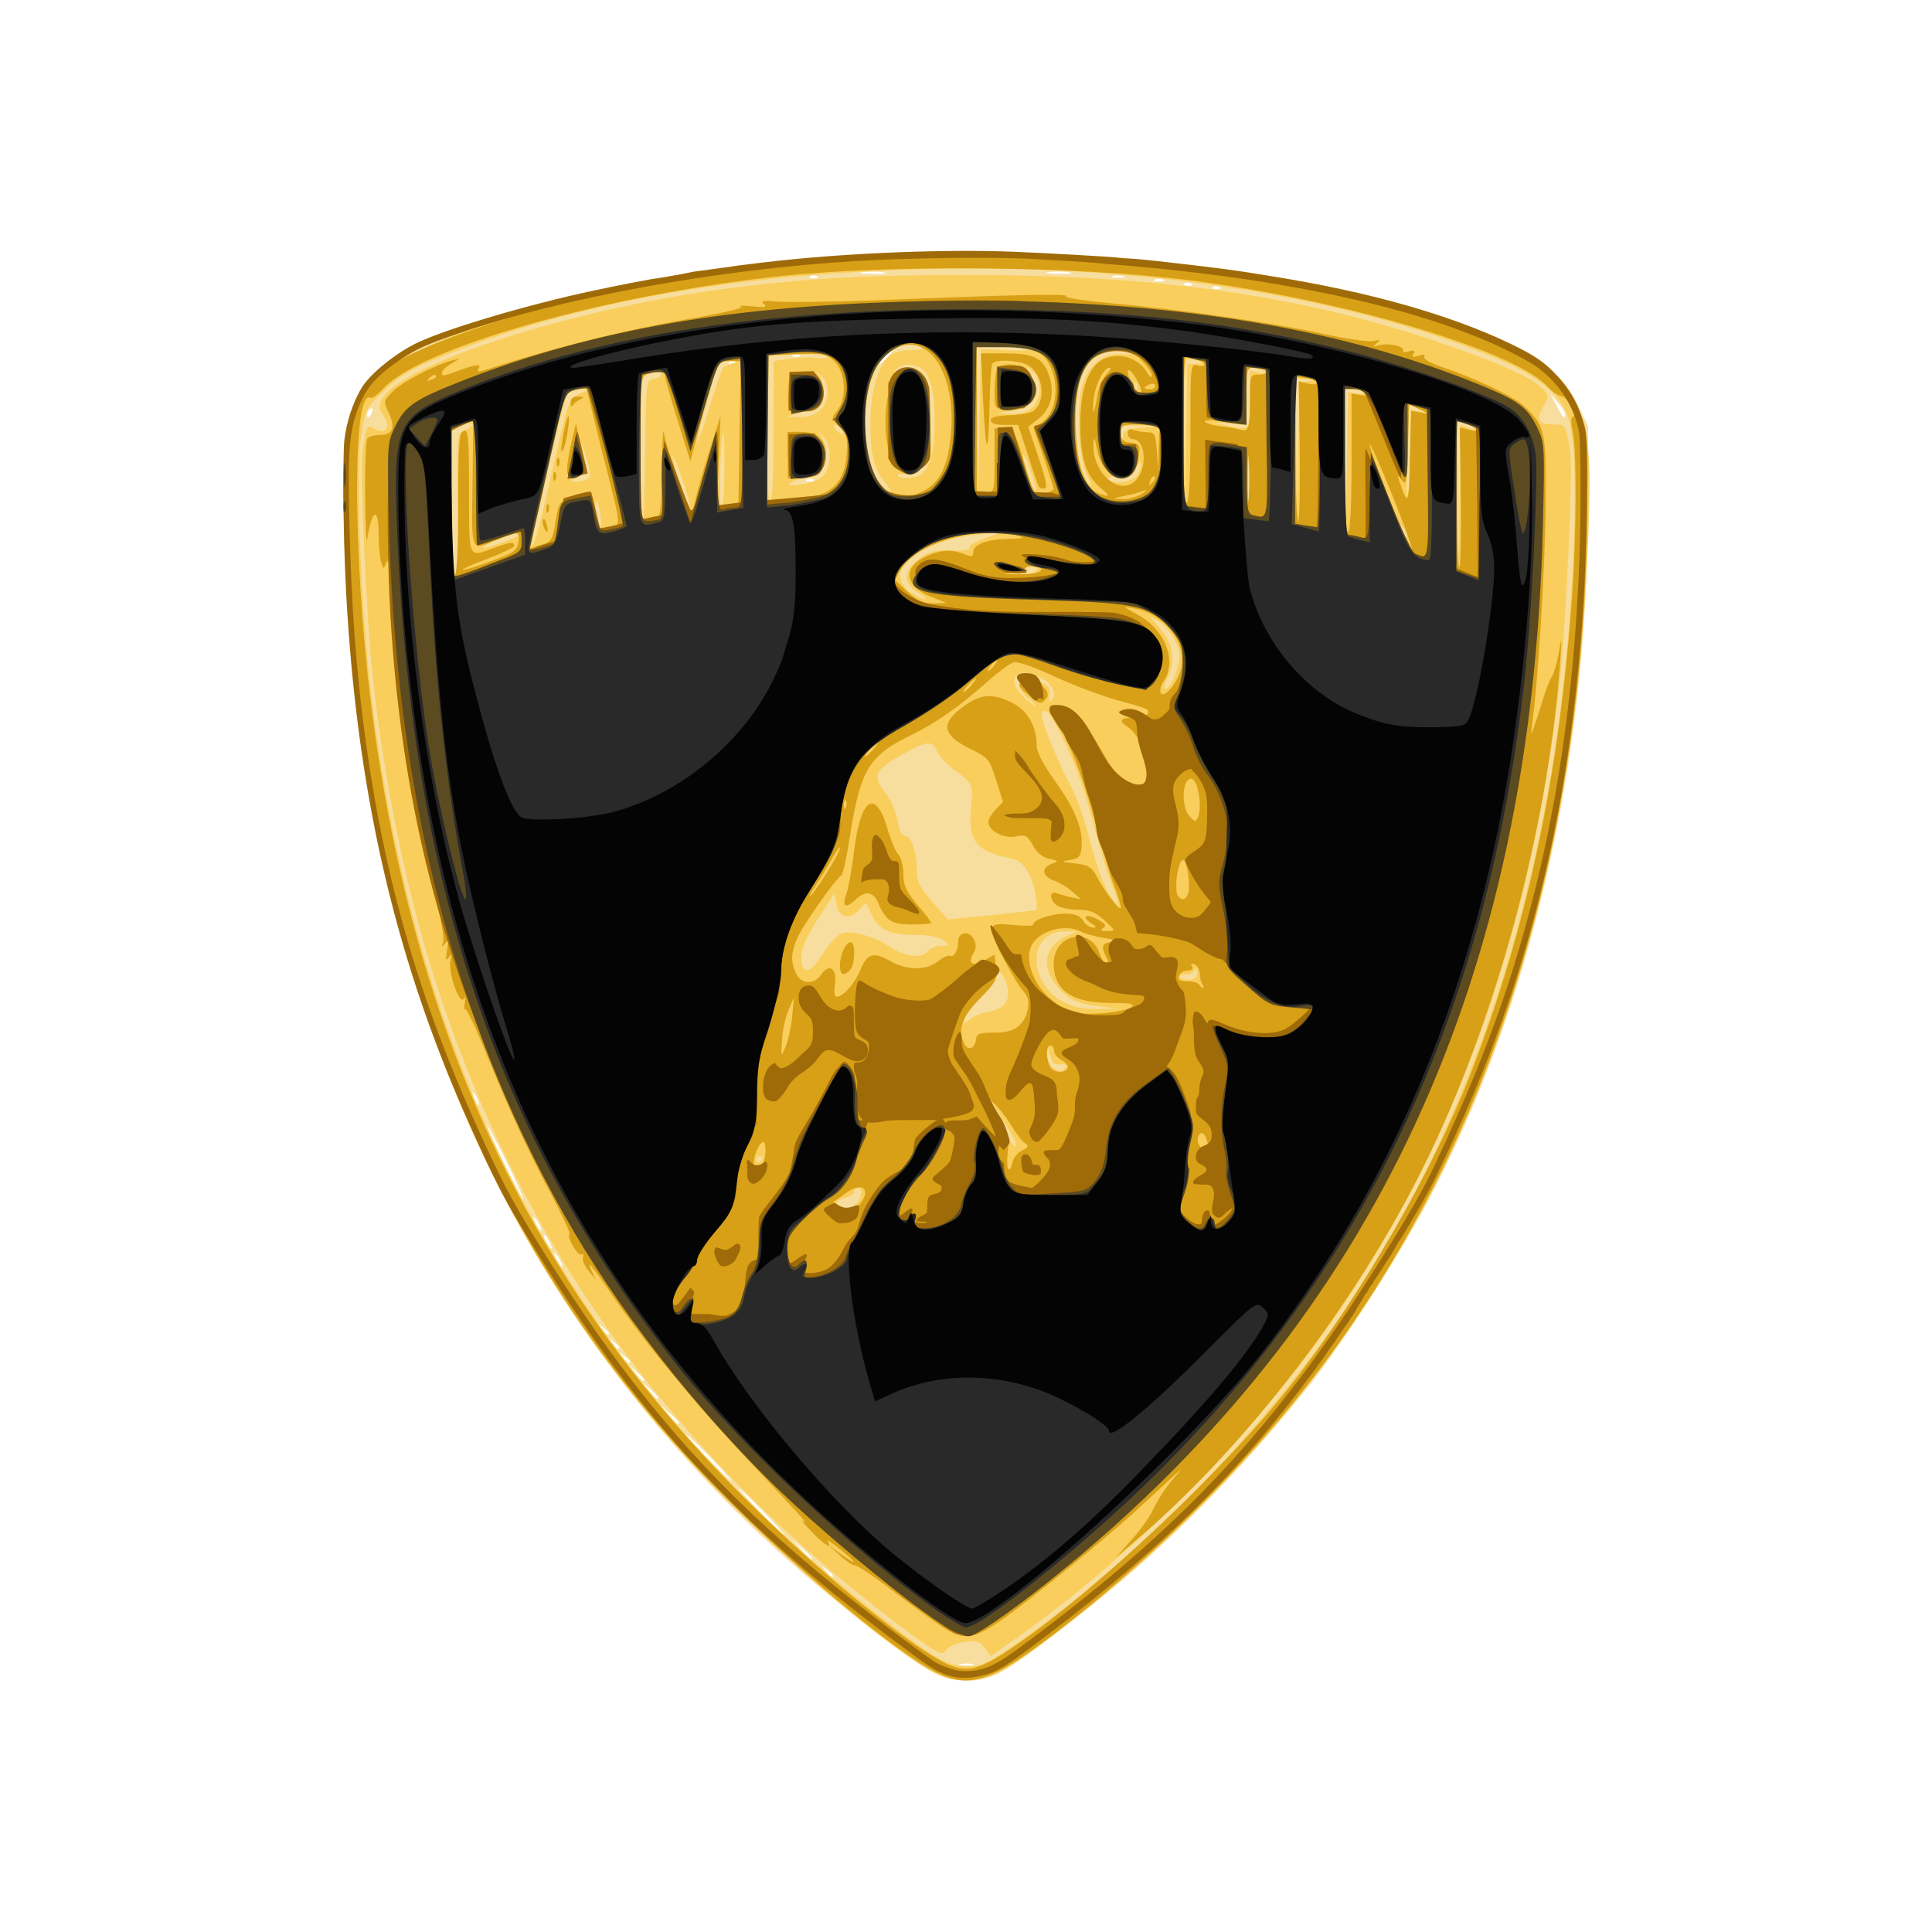 <?xml version="1.0" encoding="utf-8"?>
<!-- Generator: Adobe Illustrator 19.0.0, SVG Export Plug-In . SVG Version: 6.00 Build 0)  -->
<svg version="1.1" id="Layer_1" xmlns="http://www.w3.org/2000/svg" xmlns:xlink="http://www.w3.org/1999/xlink" x="0px" y="0px"
	 viewBox="0 0 500 500" style="enable-background:new 0 0 500 500;" xml:space="preserve">
<style type="text/css">
	.st0{fill:#F7DE9F;}
	.st1{fill:#F9CE5C;}
	.st2{fill:#D8A016;}
	.st3{fill:#9F6B08;}
	.st4{fill:#5C4B21;}
	.st5{fill:#282928;}
	.st6{fill:#040404;}
</style>
<g id="g3854" transform="translate(-2.312,3.854)">
	<path id="path3040" class="st0" d="M242.7,428.4c-5.2-2.9-20.1-14.4-32-24.6c-19.7-16.9-36.9-35.6-52.3-56.6
		c-33.2-45.2-53.7-97.8-62.7-160.6c-4.3-30-5.9-71.8-3.2-81.2c1.7-5.9,5.6-11.4,10.6-14.9c5.4-3.8,22.5-10.5,37.8-14.9
		c32.6-9.4,68.5-13.9,111.2-13.9c54.4,0,98.9,7.2,136.5,22.3c13.4,5.4,18.4,9.2,22.2,17.2l2.5,5.3l-0.1,23.1
		c-0.2,64.1-14.6,126.5-41,176.8c-6.7,12.8-22.6,37.6-30.5,47.6c-14.6,18.4-31.4,36-48.1,50.4c-11.3,9.7-28,22.4-32.6,24.7
		C255.3,432,248.6,431.8,242.7,428.4L242.7,428.4z M254,426.8c-0.9-0.2-2.3-0.2-3.2,0c-0.9,0.2-0.2,0.4,1.6,0.4
		C254.1,427.2,254.8,427,254,426.8z M217.9,404c0-0.2-0.7-0.9-1.6-1.6c-1.4-1.1-1.5-1.1-0.3,0.3C217.2,404.3,217.9,404.7,217.9,404
		L217.9,404z M212.5,399.4c0-0.2-1.1-1.3-2.5-2.5l-2.5-2.2l2.2,2.5C211.8,399.6,212.5,400.1,212.5,399.4z M199.8,387.3
		c-3.2-3.3-6-6-6.3-6c-0.2,0,2.2,2.7,5.4,6c3.2,3.3,6,6,6.3,6C205.4,393.3,203,390.6,199.8,387.3z M186.2,373.4c-3.2-3.3-6-6-6.3-6
		c-0.2,0,2.2,2.7,5.4,6c3.2,3.3,6,6,6.3,6C191.8,379.4,189.4,376.7,186.2,373.4z M178,364.3c0-0.2-1.1-1.3-2.5-2.5l-2.5-2.2l2.2,2.5
		C177.3,364.5,178,365.1,178,364.3z M172.6,357.8c0-0.2-0.9-1.1-2-2.1l-2-1.8l1.7,2.1C171.9,358,172.6,358.6,172.6,357.8z
		 M169,353.2c0-0.2-0.9-1.1-2-2.1l-2-1.8l1.7,2.1C168.3,353.4,169,354,169,353.2L169,353.2z M165.4,348.6c0-0.2-0.7-0.9-1.6-1.6
		c-1.4-1.1-1.5-1.1-0.3,0.3C164.6,348.9,165.4,349.3,165.4,348.6z M162.6,344.9c0-0.2-0.7-0.9-1.6-1.6c-1.4-1.1-1.5-1.1-0.3,0.3
		C161.9,345.2,162.6,345.7,162.6,344.9L162.6,344.9z M159.9,341.2c0-0.2-0.7-0.9-1.6-1.6c-1.4-1.1-1.5-1.1-0.3,0.3
		C159.2,341.5,159.9,342,159.9,341.2L159.9,341.2z M147.2,322.2c-0.5-1-1.2-1.8-1.4-1.8c-0.2,0,0,0.8,0.5,1.8c0.5,1,1.2,1.8,1.4,1.8
		C148,324,147.8,323.2,147.2,322.2z M144.5,317.5c-0.5-1-1.2-1.8-1.4-1.8c-0.2,0,0,0.8,0.5,1.8c0.5,1,1.2,1.8,1.4,1.8
		C145.3,319.4,145,318.6,144.5,317.5z M141.8,312.9c-0.5-1-1.2-1.8-1.4-1.8c-0.2,0,0,0.8,0.5,1.8c0.5,1,1.2,1.8,1.4,1.8
		C142.6,314.8,142.3,313.9,141.8,312.9z M133.4,296.8c-2.6-5.3-4.9-9.5-5-9.3c-0.4,0.4,8.7,19,9.3,19
		C138,306.5,136,302.1,133.4,296.8z M125.6,280c-1.1-1.9-1.3-1.3-0.5,1c0.3,0.8,0.8,1.3,1,1.1C126.4,281.9,126.1,280.9,125.6,280z
		 M212.7,120.2c-0.7-0.3-1.4-0.2-1.7,0.1c-0.3,0.3,0.2,0.5,1.2,0.5C213.2,120.8,213.4,120.5,212.7,120.2z M98.6,102.8
		c0.3-0.8,0.2-1.2-0.4-0.9c-0.5,0.3-0.9,1-0.9,1.4C97.4,104.7,98,104.4,98.6,102.8z M407.4,103.4c0-0.5-0.8-1.8-1.9-3l-1.9-2.2
		l1.6,3C406.9,104.4,407.4,104.8,407.4,103.4z M192.7,89.8c-0.7-0.3-1.4-0.2-1.7,0.1c-0.3,0.3,0.2,0.5,1.2,0.5
		C193.2,90.3,193.4,90.1,192.7,89.8z M232,88.6c0.9-1,1.4-1.8,1.2-1.8c-0.2,0-1.2,0.8-2.1,1.8c-0.9,1-1.4,1.8-1.2,1.8
		C230.1,90.4,231.1,89.6,232,88.6z M209,87.9c-0.7-0.3-1.4-0.2-1.7,0.1c-0.3,0.3,0.2,0.5,1.2,0.5C209.5,88.4,209.8,88.2,209,87.9z
		 M317.8,70.4c-0.7-0.3-1.4-0.2-1.7,0.1c-0.3,0.3,0.2,0.5,1.2,0.5C318.3,70.9,318.5,70.7,317.8,70.4z M310.5,69.5
		c-0.7-0.3-1.4-0.2-1.7,0.1c-0.3,0.3,0.2,0.5,1.2,0.5C311.1,70,311.3,69.7,310.5,69.5z M303.4,68.5c-0.6-0.3-1.6-0.3-2.3,0
		c-0.6,0.3-0.1,0.5,1.1,0.5S304,68.8,303.4,68.5z M213.6,67.6c-0.7-0.3-1.4-0.2-1.7,0.1c-0.3,0.3,0.2,0.5,1.2,0.5
		C214.1,68.1,214.3,67.9,213.6,67.6z M292.9,67.6c-0.9-0.2-2.1-0.2-2.7,0c-0.6,0.3,0.1,0.4,1.6,0.4C293.3,68,293.8,67.8,292.9,67.6z
		 M230.8,66.6c-1.6-0.2-4.1-0.2-5.4,0c-1.4,0.2,0,0.4,3,0.4C231.3,67,232.5,66.9,230.8,66.6z M278.9,66.6c-1.6-0.2-4.1-0.2-5.4,0
		c-1.4,0.2,0,0.4,3,0.4C279.4,67,280.5,66.9,278.9,66.6L278.9,66.6z"/>
	<path id="path3038" class="st1" d="M243.8,428.8c-16.2-8.7-54.1-43-73.9-66.9C119.8,301,94.8,227.6,91.4,131.1
		c-0.8-23.9,0.7-30.1,9.6-38.2c11.4-10.4,56.2-23.4,96.1-27.8c74.1-8.2,145.2-0.5,196,21.2c14.2,6.1,19.7,14.1,20.5,29.9
		c0.5,10.4-1.1,41.4-3,58.1c-11.7,102.7-53.8,180.4-130.9,241.2c-16.2,12.8-20,15-26.2,15.4C249.3,431.1,247.4,430.7,243.8,428.8z
		 M264.8,421.9c29.3-20.3,59.5-50.3,81.4-80.8c28.9-40.4,48-88.3,57.5-144.5c5.6-32.9,8-80.4,4.6-91.9c-2-6.7-8.1-11.6-21.4-16.9
		c-38.7-15.5-91.8-23.5-145.8-22c-49.2,1.4-88.9,8.5-122.9,22c-9.7,3.9-12.2,5.3-16.4,9.4c-4.9,4.7-5,5-6.1,12.2
		c-1.3,8.6-0.1,41.7,2.3,63.2c11.8,104.5,54.7,182.5,134.2,243.5c12.5,9.6,15.6,11.3,20.5,11.3C256.2,427.4,257.8,426.7,264.8,421.9
		z M243.3,422.7c-4.2-2.6-16.1-11.8-25.4-19.6c-49.3-41.5-83.3-92.1-102.9-153c-7.5-23.4-13.2-50.9-16.3-79.4
		c-1.5-13.8-3.3-53.3-2.6-57.7c1.1-7,1.1-7,3.2-5.9c2.9,1.6,4.2-0.3,2.3-3.3c-1.2-1.8-1.3-2.8-0.5-4.2c5-9.4,50.4-23.9,91.1-29
		c19.7-2.5,35.1-3.3,60.4-3.3c48.8,0,85.6,5.2,120.9,17c15.9,5.4,25.6,9.6,28.1,12.5c1.6,1.8,1.6,2,0.1,4.6c-2,3.4-1.3,4.6,2.6,4.6
		c3.3,0,3.2-0.1,4.4,7.2c0.7,4.5-1.1,44.8-2.7,59.2c-7.4,66.7-28.2,123.6-62.4,170.5c-20.1,27.7-51.1,58.2-78.4,77.3l-6.5,4.6
		l-1.5-2.1c-1.2-1.8-2-2-5.2-1.6c-2,0.3-4.1,1.1-4.7,1.9C246.5,424.4,246,424.3,243.3,422.7L243.3,422.7z M223.8,307.8
		c1.6-1.6,1.9-4.1,0.5-4.1c-0.5,0-0.9,0.4-0.9,0.9c0,0.5-1,1.2-2.3,1.5c-2.3,0.6-2.8,1.4-1.7,2.5
		C220.5,309.7,222.3,309.3,223.8,307.8z M199.8,295.8c0-0.2-0.4-0.4-0.9-0.4s-0.9,0.4-0.9,1c0,0.5,0.4,0.7,0.9,0.4
		C199.4,296.5,199.8,296,199.8,295.8z M263.1,288c-1.5-2.5-2.9-4.6-3.1-4.6c-0.2,0,0.8,2.2,2.1,4.9c1.3,2.7,2.7,4.8,3.1,4.6
		C265.6,292.7,264.7,290.5,263.1,288z M278.2,272.3c0.3-0.5-0.3-0.8-1.5-0.7c-1.6,0.2-2.2-0.4-2.7-2.5c-0.6-2.6-0.6-2.6-0.7-0.4
		C273.2,272.2,276.7,274.8,278.2,272.3L278.2,272.3z M257.7,258.1c4.1-0.8,5.5-2.1,5.5-5.1c0-2.7-2.6-7.3-2.7-4.6
		c0,0.8-1.8,3.2-4,5.4c-2.2,2.2-4.2,4.8-4.5,5.8c-0.4,1.6-0.3,1.7,1.1,0.5C253.9,259.3,256,258.4,257.7,258.1L257.7,258.1z
		 M286.8,256.6c-6-0.8-8.1-1.8-11.2-5.6c-3.9-4.7-2.8-10.1,2.5-12.5l2.9-1.3l-3.2,0c-9.5-0.1-9.7,13.3-0.2,18.3
		c2.4,1.3,5.1,1.8,8.9,1.8l5.4-0.1L286.8,256.6L286.8,256.6z M312.1,247.8c0-1-0.3-1.3-0.5-0.7c-0.3,0.6-1.2,1.2-2.2,1.2
		c-1,0-1.7,0.3-1.7,0.7s1,0.7,2.3,0.7C311.6,249.7,312.2,249.2,312.1,247.8L312.1,247.8z M215.6,242.5c1.5-2.4,3.7-4.6,4.9-4.9
		c2.5-0.7,8.6,1.1,12.1,3.6c3.6,2.5,8.2,3.1,9.7,1.2c0.7-0.8,2.3-1.5,3.6-1.5c2.3,0,2.3-0.1,0.6-1.4c-1.1-0.8-3.8-1.4-7.3-1.4
		c-6.7,0-9.6-1.4-11.4-5.4l-1.4-3l-1.7,1.9c-2.4,2.7-5.3,2.1-5.9-1.4l-0.5-2.8l-2.8,4.2c-4,5.9-5.8,9.7-5.8,12.3
		C209.8,248.8,211.9,248.3,215.6,242.5L215.6,242.5z M270.3,231.7c0.9-0.2-0.1-6.3-1.6-9.2c-1.4-2.7-2.5-3.7-4.8-4.2
		c-8.9-1.8-11.1-4.5-10.3-12.8c0.6-6.3,0.6-6.5-4.3-10.1c-1.9-1.4-3.9-3.6-4.5-4.8c-1.3-2.9-2.6-2.8-8.8,0.7c-7.3,4.1-8,5.5-4.7,9.8
		c1.5,1.9,2.9,5.2,3.3,7.4c0.3,2.2,1.1,3.9,1.8,3.9c1.7,0,3.2,4.2,3.2,8.6c0,3.3,0.6,4.6,4,8.5l4,4.6l11.2-1.1
		C265,232.3,270.1,231.8,270.3,231.7L270.3,231.7z M289.9,224.7c-1.2-3.3-3.5-10.9-5-16.9c-1.6-6.3-4.5-14.4-6.9-19.3
		c-3.9-8.1-5.1-9.5-6.1-7.8c-0.6,1,4.2,12.9,7.6,19c1.4,2.6,3.7,9,5,14.4c1.4,5.6,3.4,11.2,4.7,13.2c1.3,1.9,2.5,3.5,2.6,3.5
		C292,230.7,291.2,228,289.9,224.7z M268.5,176.9c-4.7-3.9-2.3-6.8,3.4-4.1c1.8,0.8,2.3,1.6,2,3.3c-0.3,1.4-0.1,1.9,0.5,1.3
		c1.6-1.7,0.3-4.3-3-6c-5.9-3-9,0.5-4.3,5c1.6,1.5,3.1,2.7,3.4,2.6C270.7,179,269.8,178,268.5,176.9z M306.3,171.2
		c0.7-1.8,1.3-4.2,1.3-5.3c0-2.8-3-7.7-5.6-9.1l-2.1-1.1l1.9,2.2c4.2,4.8,5,9,2.6,13.8c-0.9,1.7-1,2.7-0.4,2.7
		C304.6,174.4,305.6,173,306.3,171.2z M239.8,149.5c-4-2.5-3.7-5.9,0.7-9c2.5-1.7,4.1-2.1,7.9-1.9c3.2,0.2,4.8-0.1,4.8-0.8
		c0-0.6,1.9-1.7,4.3-2.5l4.3-1.4l-5.4,0.5c-8.3,0.7-14.2,2.7-18.1,6.1c-3,2.6-3.4,3.5-2.9,5.5c0.3,1.4,1.7,3.1,3.1,3.8
		C242.3,151.9,243.3,151.6,239.8,149.5L239.8,149.5z M120.8,126.6c-0.3-18.1-0.3-18.2,1.7-19.1c3-1.4,2.5-2.4-0.7-1.3l-2.7,1V126
		c0,13,0.3,18.8,1,18.8C120.8,144.9,121,139.4,120.8,126.6z M270.3,144.1c0.9-0.6,0.8-0.9-0.5-1.2c-0.9-0.2-2.2,0.1-2.8,0.8
		c-0.9,1-0.8,1.2,0.5,1.2C268.4,144.9,269.7,144.5,270.3,144.1z M382.7,107.1c1.4,0.5,2.1,0.6,1.6,0.1c-0.5-0.5-1.8-1.2-2.9-1.5
		l-2-0.6l0.2,19.2l0.2,19.2l0.3-18.7l0.3-18.7L382.7,107.1L382.7,107.1z M136.8,134.5c0.6-0.6,0.1-0.7-1.4-0.2
		c-3.5,1.1-8.2,3.1-8.2,3.6C127.3,138.5,135.8,135.5,136.8,134.5z M145.5,116.8c3.9-17,4-17.5,6.7-18.7l2.7-1.2l-2.4,0
		c-1.3,0-2.8,0.5-3.3,1.1c-0.9,1.1-9.3,36.6-9.2,38.8C140.2,139.2,141.7,133.6,145.5,116.8z M365.8,133.2c-1.1-1.9-1.3-1.3-0.5,1
		c0.3,0.8,0.8,1.3,1,1.1C366.5,135.1,366.3,134.1,365.8,133.2z M353.4,98c1.2,0.2,2,0.1,1.7-0.4c-0.3-0.4-1.5-0.8-2.7-0.8h-2.2
		l0.2,18.7l0.2,18.7l0.3-18.3l0.3-18.3L353.4,98z M157.6,128.8c-0.3-1.9-0.8-3.2-1.1-2.9c-0.2,0.3-0.2,2,0.2,3.8
		c0.3,1.9,0.8,3.2,1.1,2.9C158,132.3,157.9,130.6,157.6,128.8z M169.3,112.4c0.2-17.8,0.2-17.9,2.2-18.2c1.1-0.2,2-0.7,2-1.3
		c0-0.6-0.9-0.7-2-0.4c-1.1,0.3-2.3,0.6-2.7,0.6c-0.4,0-0.7,8.6-0.7,19.1c0,10.5,0.2,18.8,0.5,18.6
		C168.9,130.5,169.2,122.3,169.3,112.4z M341,94.8c2.3-0.4,2.2-0.4-0.5-0.5l-2.9-0.1l0.2,18.7l0.2,18.7l0.3-18.2l0.3-18.2L341,94.8
		L341,94.8z M179,120.4c-1.3-3.8-2.5-6.7-2.6-6.5c-0.2,0.2,0.6,3.7,1.8,7.7c1.1,4.1,2.3,7,2.6,6.5
		C181.1,127.7,180.3,124.2,179,120.4z M325.5,116.5c-0.2-2.4-0.3-0.4-0.3,4.4c0,4.8,0.2,6.8,0.3,4.4
		C325.7,122.8,325.7,118.9,325.5,116.5z M189.8,117.5c0-5.4-0.1-9.7-0.3-9.5c-0.8,0.9-1.2,19.3-0.5,19.3
		C189.5,127.3,189.8,122.9,189.8,117.5z M202.5,107.5V89.6l4.1-0.6c2.2-0.3,5.5-0.5,7.3-0.2c1.8,0.2,2.8,0,2.4-0.4
		c-0.4-0.4-4-0.7-7.9-0.5l-7.2,0.3l-0.2,19.2c-0.2,12.9,0.1,19,0.7,18.6C202.2,125.6,202.5,118.7,202.5,107.5L202.5,107.5z
		 M312,90.3l2.5-0.1l-2.3-0.7c-1.2-0.4-2.6-0.5-2.9-0.3c-0.4,0.2-0.6,8.8-0.5,19l0.2,18.6l0.3-18.2l0.3-18.2L312,90.3z M370,102.7
		c2.4,0.5,2.4,0.5-0.3-0.7l-2.7-1.3l-0.5,11.2c-0.2,6.2-0.2,11.8,0,12.6c0.2,0.8,0.6-4,0.7-10.5l0.3-11.9L370,102.7z M231.2,120.8
		c-2.8-3.4-3.7-7.5-3.6-16.3c0.1-7.5,2.2-14.3,5.1-16.4c1.1-0.8,3.6-1.4,5.6-1.4c3,0,3.4-0.2,2-1c-2.3-1.3-6-0.2-9,2.7
		c-6.4,6.2-7,26.4-1.1,33C233.2,124.6,234,124.2,231.2,120.8z M263.2,86.8c3.9,0.2,6.7,0,6.1-0.4c-0.6-0.4-4-0.7-7.6-0.7l-6.6,0
		l0.2,19.2l0.2,19.2l0.3-18.8l0.3-18.8L263.2,86.8L263.2,86.8z M269.1,118.1c-0.8-2.6-1.7-4.5-2-4.3c-0.2,0.3,0.2,2.6,1.1,5.2
		c0.8,2.6,1.7,4.5,2,4.3C270.5,123,270,120.7,269.1,118.1z M215.3,119.4c2.1-2,2.3-7.6,0.3-10.1c-1.4-1.7-1.4-1.7-0.5,0.2
		c2.4,5,0.1,10.4-4.4,10.5c-1.3,0-3,0.5-3.7,1c-1,0.7-0.4,0.9,2.6,0.5C211.8,121.2,214.3,120.3,215.3,119.4L215.3,119.4z
		 M283.5,118.8c-2-4-2.7-16.9-1.2-22.4c1.6-5.7,5.5-9,10-8.6c1.9,0.2,3.2,0,3-0.4c-0.2-0.4-2.1-0.7-4.1-0.7c-4.5,0-8.3,3.5-9.8,8.8
		c-1.6,6-1.2,17.8,0.8,22.3c1,2.2,2,3.9,2.3,3.9C284.8,121.8,284.3,120.4,283.5,118.8L283.5,118.8z M154.3,120.1
		c1-0.6,0.9-1.6-0.2-5.3l-1.4-4.5l0.5,4.2c0.5,3.8,0.3,4.3-1.6,5.2c-1.9,0.9-1.9,1-0.3,1.1C152.3,120.8,153.7,120.5,154.3,120.1z
		 M296.7,119.1c0.5-1,0.9-2.3,0.9-3c0-0.7-0.5-0.2-1.2,1.1c-0.9,1.9-1.8,2.3-4.5,2.2c-1.8-0.1-3.1,0.3-2.8,0.7
		C290.1,121.7,295.8,120.9,296.7,119.1z M242.6,116.3c1.1-2.3,1.6-5.5,1.6-11.1c0-9.9-1.8-14.2-6-14.6c-1.7-0.2-3.3,0.3-3.9,1.1
		c-1,1.2-0.8,1.2,1.7,0.3c2.6-1,3-0.9,4.5,1c3.3,4.1,3.6,19,0.4,23.9c-1.2,1.8-2.1,2.3-4.1,2c-1.4-0.2-2.4,0-2.1,0.4
		c0.3,0.4,1.8,0.7,3.4,0.5C240.4,119.5,241.4,118.8,242.6,116.3z M189.5,91.3c0.4-0.4,1.6-0.9,2.6-1.2c1.2-0.3,0.9-0.5-1-0.6
		l-2.8-0.1l-2.8,9.9c-1.6,5.5-2.8,10.5-2.8,11.3c0,0.8,1.4-3.1,3.1-8.6C187.4,96.6,189.1,91.7,189.5,91.3z M298,106.8l4.7-0.3
		l-5.2-0.2c-5.1-0.2-5.2-0.1-5.1,2.4c0.1,2.1,0.2,2.2,0.5,0.5C293.2,107.4,294,107.1,298,106.8z M220.2,107.1c-0.3-0.5-1-1-1.6-1
		c-0.6,0-0.5,0.5,0.2,1.4C220.1,109,221.2,108.7,220.2,107.1z M325.8,99.5V92l2.5,0.6c1.8,0.4,2.1,0.3,1.1-0.3
		c-0.7-0.5-2.1-0.9-2.9-1c-1.4,0-1.6,0.9-1.6,7.4v7.4l-4.8-0.4c-3.7-0.3-4.1-0.2-1.6,0.3C326,107.7,325.8,107.9,325.8,99.5
		L325.8,99.5z M214.4,102.5c2.6-2.1,2.8-7,0.4-9.2c-1.5-1.4-1.6-1.4-0.5,0c1.5,2,1,7.3-0.8,8.2c-0.7,0.4-2.8,1.1-4.5,1.6l-3.2,0.9
		l3.3,0.1C211,104.2,213.1,103.6,214.4,102.5L214.4,102.5z M269.6,101.5c2.2-2.2,2.4-6.7,0.4-8.7c-2.1-2.1-2.5-1.8-0.9,0.6
		c3.2,4.6,1.2,8-5.2,9.1l-3.8,0.6l3.9,0.1C266.7,103.3,268.3,102.8,269.6,101.5L269.6,101.5z M296.4,95.3c-0.3-0.3-0.5,0.2-0.5,1.2
		c0,1.1,0.3,1.3,0.5,0.6C296.8,96.4,296.7,95.6,296.4,95.3L296.4,95.3z"/>
	<path id="path3036" class="st2" d="M244.7,429c-10.9-5.3-39.4-29.3-58.5-49.2c-51.9-54.3-80.9-118.6-91.5-203
		c-1.4-11.2-3.6-45-3.6-55.5c0-17.1,5.3-27.6,17-33.2c12.5-6.1,37.6-13.9,56.8-17.8c33.5-6.8,80.5-9.8,116-7.5
		c39.8,2.7,69.7,8.3,98.6,18.4c20.6,7.3,26.8,11.4,31.4,21.3c2.3,5,2.4,5.2,2.2,25.4c-0.7,82.8-22.2,155.9-63,214
		c-19.2,27.3-46.3,55.2-75.6,77.6C258.8,431.3,253.2,433.2,244.7,429L244.7,429z M264.4,422.5c21.4-14.5,55-46.2,71.8-67.6
		c18-22.9,37.1-56,46.7-80.8c14.7-38.1,23-77.1,26.3-124.2c1.1-15.7,1.2-37.5,0.1-42.2c-0.5-2.3-0.5-3.5,0.2-3.8
		c1.3-0.5-1.7-5.3-3.3-5.3c-0.6,0-2.2-1.1-3.4-2.4c-8.5-9.3-52.4-22.4-92.4-27.5c-29.1-3.7-77.9-4.2-107-1
		c-44.6,4.9-92.2,18.4-101.9,29c-1.4,1.6-2.9,2.7-3.3,2.4c-4.7-3-4.6,40.9,0.1,79c10.4,83.5,40.2,148.1,93.3,202.3
		c18.7,19.1,41.5,38.3,53.7,45.3C251.9,429.4,254.9,428.9,264.4,422.5L264.4,422.5z M247.3,417.9c-2.1-1.2-7.9-5.5-13.1-9.4
		c-5.1-4-9.9-7.2-10.5-7.2c-0.7,0-2.5-1.2-4.1-2.7l-3-2.7l3.4,2.5c4.6,3.3,4.3,2.4-0.4-1.4c-2.1-1.7-3.5-2.6-3.1-2
		c1.5,2.5-1.1,0.8-4.5-2.8c-2-2.1-2.6-3.1-1.3-2.1c1.2,1-4.5-5.2-12.7-13.9c-14.5-15.2-28.4-32-37.5-45.2c-5.2-7.6-6.6-9.2-5.1-6
		l1.1,2.3l-1.9-2.3c-1-1.3-1.7-2.8-1.4-3.5c0.2-0.7,0-1-0.4-0.7c-0.9,0.6-3.9-4.5-3.1-5.3c0.2-0.3-1.6-4.2-4-8.8
		c-6.5-12.2-11.5-23-17.3-37.3c-2.8-7-5.4-12.4-5.7-12.1c-0.3,0.3-0.3-0.4-0.1-1.6c0.3-1.4,0.2-1.8-0.3-1c-1.1,1.6-4.2-7.4-3.4-10.1
		c0.5-1.7,0.4-1.9-0.4-0.7c-0.8,1.1-0.9,0.7-0.5-1.8c0.4-2.6,0.3-2.9-0.5-1.8c-0.9,1.2-1,1.1-0.5-0.3c0.3-0.9-0.5-5.7-1.7-10.6
		c-5.9-23.8-12-66.2-12.3-85.1c0-2.9-0.3-3.6-0.8-2.4c-0.6,1.7-0.7,1.6-1.3-0.5c-0.3-1.2-0.6-4.4-0.6-7.1c0-7.3-1.8-6.4-3,1.6
		c-0.2,1.3-0.4-3.9-0.5-11.5c-0.1-7.6,0.2-14.3,0.6-14.8c0.4-0.5,1.9-0.9,3.4-0.9c3.3,0,3.9-2,2-6c-1.3-2.6-1.2-2.9,1.1-5.2
		c2.3-2.4,10.9-6.9,15.5-8.1c2.2-0.6,2.2-0.6-0.2,0.8c-1.4,0.8-2.5,1.9-2.5,2.3c0,1.1,0,1.1,4.5-0.5c4.6-1.7,5.8-1.7,4.9-0.4
		c-0.4,0.7,0,0.8,1.1,0.5c19.5-6.3,36.2-10.4,53.8-13.5c8.3-1.4,14.2-2.8,13.1-3.1c-1-0.3,0.2-0.3,2.7-0.1c3.5,0.4,4.2,0.2,3.2-0.6
		c-1-0.8-0.2-0.9,3.6-0.6c2.7,0.2,13.8,0.1,24.5-0.3c36.1-1.5,51.2-1.8,50.1-1.1c-0.6,0.4,4.9,1.2,12.3,1.9c16.4,1.4,41.5,5,55,8
		c5.5,1.2,11.1,2,12.3,1.7c1.8-0.4,1.9-0.3,0.8,0.6c-1.1,0.9-1,1,0.6,0.5c2.3-0.7,6.8,0.3,6.2,1.4c-0.2,0.4,0.4,0.5,1.5,0.2
		c1.4-0.4,1.8-0.2,1.2,0.6c-0.5,0.9-0.2,1,1.3,0.5c1.3-0.4,1.8-0.3,1.5,0.3c-0.3,0.5,1.5,1.6,4.2,2.5c9,3,19.3,7.9,21.8,10.4
		c5.4,5.2,5.6,6.3,5.4,26.7c-0.2,15.9-1.9,44.1-3.5,55.6c-0.5,3.6-0.2,3,2.5-5.5c1-3.3,2.2-6.5,2.7-7c0.4-0.6,1.2-3.3,1.7-6
		c0.8-4.7,0.8-4.6,0.4,1.9c-3.2,46.1-18.8,101-39.9,139.7c-17.9,33-43.8,65.6-69.2,87.4l-5.9,5l4.1-4.6c2.3-2.5,4.8-6.1,5.6-7.9
		c0.8-1.8,2.8-5,4.4-6.9l3-3.6l-3.1,2.8c-1.7,1.6-5.8,5.3-9,8.3c-7.1,6.5-25.4,21.5-33.7,27.5C254.7,420.2,252.1,420.8,247.3,417.9
		L247.3,417.9z M224.3,308.3c3.8-3.9,1.5-6.7-2.9-3.5c-1.6,1.2-3.1,2.2-3.3,2.3c-0.7,0.4,2,3,3.2,3
		C221.9,310.2,223.3,309.3,224.3,308.3z M200.4,294.4c0.1-1.5-0.2-2.7-0.5-2.7c-1.2,0-3,4.5-2.4,6.1
		C198.3,300.1,200.2,297.9,200.4,294.4z M266.8,293.9c1.7-0.8,1.8-1.2,0.8-1.9c-0.7-0.4-2.1-2.2-3.2-4c-2.4-4-5.7-7.7-6.3-7
		c-0.3,0.3,0.8,2.6,2.5,5.2c2.4,3.9,2.9,5.3,2.5,8.3c-0.5,4,0.4,6,1.2,2.6C264.5,295.9,265.6,294.5,266.8,293.9L266.8,293.9z
		 M314.9,292.4c0-0.6-0.4-1.7-0.8-2.4c-1-1.6-2.3,0.3-1.6,2.2C313.2,293.8,314.9,294,314.9,292.4z M278.7,272.2
		c0-0.4-0.8-1.2-1.8-1.8c-1-0.5-1.8-1.6-1.8-2.3s-0.4-1.4-0.9-1.4c-1.6,0-1,5.4,0.6,6.3C276.4,274,278.7,273.5,278.7,272.2
		L278.7,272.2z M207.3,259.4l0.5-5.1l-1.4,3.2c-0.8,1.8-1.6,5.3-1.7,7.8c-0.3,4.5-0.3,4.6,0.9,1.8
		C206.2,265.7,207,262.2,207.3,259.4z M254.9,265.2c0.2-1.6,0.9-1.8,4.7-1.8c5.1,0.1,7.8-1.8,8.7-6.1c0.4-2.1,0.1-3.2-1.3-4.8
		c-1-1.1-3.5-5.3-5.4-9.2c-4-8.1-3.8-8.5,3.6-7.7c2.5,0.2,4.5,0.2,4.5-0.2c0-1.2,4.6-2.8,8.2-2.8c2.6,0,3.9,0.5,4.7,1.8
		c0.6,1,1.7,1.8,2.5,1.8c1.1,0,1-0.2-0.2-1c-2.8-1.7-1.7-2.8,1.3-1.2c2.2,1.2,2.6,1.7,1.6,2.3c-0.9,0.6-0.7,0.8,1,0.8
		c2.3,0,2.3,0-0.7-2.8c-2.3-2.1-3.8-2.7-6.6-2.7c-2,0-4.5-0.4-5.4-1c-2.2-1.2-2.4-4.1-0.3-3.3c0.8,0.3,2.5,0.8,3.9,1.1l2.4,0.5
		l-2.3-2c-1.2-1.1-3.4-2.4-4.8-2.9c-3-1.1-3.3-3.3-0.5-4.3c1.9-0.7,1.8-0.8-0.7-1.3c-1.7-0.4-3.2-1.6-4.2-3.5
		c-1.4-2.5-1.9-2.8-4.3-2.3c-3.1,0.7-7.2-1.4-7.2-3.7c0-0.8,0.9-2.2,1.9-3.3l1.9-1.9l-1.8-5.7c-1.7-5.4-2-5.8-6.8-8.1
		c-7.4-3.7-7.7-6.7-1-11.4c4.1-2.8,7.3-2.9,12.1-0.4c3.9,2,6.2,6.1,6.2,10.9c0,1.8,1.6,4.9,4.9,9.5c5.1,7.1,7.2,12.4,6.7,17.1
		c-0.2,2.2-0.8,2.8-3,3.1c-2.4,0.4-2.2,0.5,1.4,0.9c3.4,0.4,4.3,1,5.5,3.3c1.9,3.8,6.3,9.5,6.3,8.1c0-0.6-0.8-3.3-1.9-6
		c-1-2.7-3.3-10.3-5-16.9c-1.8-6.9-4.7-15.3-6.9-19.8c-2.1-4.3-4-8.1-4.1-8.5c-0.2-0.4,0.5-0.7,1.6-0.7c3,0,8.1,5.3,12,12.5
		c3.8,7.1,6.9,9.9,10.2,9.5c1.7-0.2,2-0.8,1.8-4.1c-0.2-4.4-3.1-10.9-5.8-12.6c-2.6-1.7-2.2-2.5,1.3-2.5c3.1,0,4.9-1.2,3.3-2.3
		c-0.5-0.3-3.9-1.3-7.6-2.3c-3.7-1-10.9-3.7-15.9-6c-5.6-2.6-9.8-4.1-10.9-3.7c-0.9,0.3-3.9,2.5-6.6,4.9
		c-7.4,6.6-13.3,10.7-19.8,13.9c-10.9,5.3-13.1,8.9-15.8,26c-0.8,5.3-1.8,9.9-2.2,10.2c-1.7,1.2-10.3,13.4-11.5,16.4
		c-1.6,3.9-1.7,5.9-0.3,9c1.3,2.9,4.7,3.1,6.5,0.4c2.1-3.1,4.2-1.6,3.6,2.4c-0.3,2.1-0.2,3.3,0.5,3.3c1.6,0,4.7-3.5,6.1-7
		c1.7-4.2,3.4-4.7,7.6-2.3c4.4,2.5,9.4,2.6,12.5,0.1c1.3-1,2.6-1.6,3-1.4c1,0.6,2.2-1.4,2.2-3.7c0-2.5,2.8-2.9,4-0.6
		c0.7,1.4,0.7,2.4-0.1,3.7c-1.6,2.6-0.1,3.5,2.9,1.8l2.6-1.5l0.4,3.4c0.3,3-0.1,3.8-3.9,7.7c-4.8,4.7-6.1,8.1-4.5,11.6
		C252.5,268.1,254.5,268,254.9,265.2L254.9,265.2z M219.7,245.9c0-2.7,1.5-5.9,2.8-5.9c1.3,0,1.1,5.9-0.2,7.2
		C220.6,248.9,219.7,248.5,219.7,245.9z M232,233.8c-0.8-0.8-1.9-2.5-2.3-3.7c-1.2-3.2-3.3-3.6-5.9-1.2c-2.7,2.6-3.7,1.9-2.4-1.6
		c0.5-1.4,1.4-6.5,2-11.3c1.7-13.6,5.6-15.9,8.7-5c0.8,2.7,2,5.6,2.7,6.3c0.7,0.7,1.3,3,1.3,5c0,3,0.7,4.5,3.6,8
		c2,2.3,3.6,4.4,3.6,4.7c0,0.2-2.2,0.4-4.9,0.4C235,235.4,233,234.9,232,233.8L232,233.8z M268.2,175.8c-2.2-1.8-2.5-2.5-1.4-3.1
		c2.5-1.7,8.1,2,6.3,4.2C271.7,178.5,271.4,178.5,268.2,175.8z M295.1,256.8c0.9-0.9-0.2-1.1-5.5-1.1c-9.9,0-14.6-3.3-14.6-10.2
		c0-7.6,9.5-9.7,11.9-2.6c0.5,1.5,1.3,2.7,1.8,2.7c0.5,0,0.5-0.7-0.1-1.8c-1.5-2.9-1.1-3.7,2-3.9c2.2-0.1,1.7-0.3-1.9-0.9
		c-2.7-0.4-5.6-1.2-6.5-1.7c-3.7-2-9.9-0.7-12.4,2.7c-3.2,4.2,0.5,13,7,16.5c3.5,1.9,5.1,2.2,10.6,1.9
		C291.1,258.1,294.5,257.4,295.1,256.8L295.1,256.8z M313.5,250.9c-0.4-0.6-0.7-1.9-0.7-2.9c-0.1-1-0.7-2.1-1.4-2.3
		c-0.8-0.3-1,0-0.6,0.6c0.4,0.6-0.1,1-1.1,1c-1,0-2,0.6-2.3,1.4c-0.4,1,0.1,1.4,2.1,1.4c1.5,0,2.9,0.4,3.2,0.9
		c0.3,0.5,0.8,0.9,1,0.9C313.9,252,313.8,251.5,313.5,250.9L313.5,250.9z M309.8,227.4c0.7-1.8-0.3-8.7-1.3-8.7
		c-1.4,0-2.5,8.2-1.2,9.5C308.3,229.3,309.2,229,309.8,227.4L309.8,227.4z M216.1,222.3c2-3.1,3.6-6.1,3.6-6.7c0-0.6-1,0.8-2.2,3
		c-1.2,2.2-3.1,5.2-4.1,6.7c-1,1.5-1.7,2.7-1.4,2.7C212.3,228,214.1,225.4,216.1,222.3L216.1,222.3z M312.6,201.9
		c-0.6-3.9-2-5.3-3.2-3.4c-1.3,2.2-0.9,7.2,0.8,8.9c1.5,1.6,1.6,1.6,2.3-0.2C312.9,206.2,312.9,203.8,312.6,201.9z M221.2,203.3
		c-0.3-0.3-0.5,0.2-0.5,1.2c0,1.1,0.3,1.3,0.5,0.6C221.5,204.4,221.5,203.6,221.2,203.3L221.2,203.3z M228.3,190.1
		c0.9-1,1.4-1.8,1.2-1.8c-0.2,0-1.2,0.8-2.1,1.8s-1.4,1.8-1.2,1.8C226.5,192,227.4,191.1,228.3,190.1z M308.1,168.6
		c1.2-6.5-4.6-13.6-12.3-15c-3.1-0.6-3.1-0.6,0.9,1.6c7.1,3.8,10.3,12,6.8,17.2c-0.8,1.1-1.1,2.5-0.8,3.1
		C303.7,177.1,307.5,172.3,308.1,168.6z M253.7,173.5c0.9-1,1.4-1.8,1.2-1.8c-0.2,0-1.2,0.8-2.1,1.8c-0.9,1-1.4,1.8-1.2,1.8
		C251.9,175.3,252.8,174.5,253.7,173.5z M259.6,168.4c0.6-0.8,0.9-1.4,0.7-1.4c-0.2,0-1,0.6-1.6,1.4c-0.6,0.8-0.9,1.4-0.7,1.4
		C258.3,169.8,259,169.2,259.6,168.4z M243.8,150.8c-7.8-2.9-8.2-8.2-0.8-11.1c3.6-1.4,5.9-1.4,9.8,0.2c1,0.4,1.4,0.1,1.4-0.9
		c0-2,3.6-3.3,9.3-3.4c3.7-0.1,4.2-0.2,2.4-0.8c-9.3-3-26.4,1.8-30.3,8.5l-1.7,2.9l3.3,3.1c2.6,2.4,4.1,3.1,6.7,3l3.4-0.1
		L243.8,150.8L243.8,150.8z M120.9,126.5c0-15.4,0.2-18.4,1.4-18.8c1.2-0.5,1.4,1.6,1.4,15.6c0,17.9-0.3,17.1,6.3,14.7
		c4.4-1.6,5.4-1.7,5.4-0.6c0,0.4-3.1,1.9-6.8,3.3c-3.8,1.4-6.7,2.7-6.5,2.9c0.2,0.2,3.4-0.8,7.2-2.2c6.1-2.2,6.9-2.8,7.2-5.1
		c0.4-2.8,0-2.8-6.5-0.1c-5.8,2.4-5.7,2.9-5.4-14.9c0.1-8.9,0.2-16.2,0.2-16.2c-0.1,0-1.4,0.5-2.9,1l-2.9,1v19.4
		c0,12.7,0.3,19.2,0.9,18.8C120.6,145,120.9,137.7,120.9,126.5z M271.3,144.1c0.9-0.6,0.7-0.9-0.9-1.3c-1.1-0.3-2.3-0.2-2.6,0.3
		c-0.3,0.4-1.9,1-3.7,1.2c-2.5,0.3-2.3,0.4,1.4,0.5C268,144.8,270.6,144.5,271.3,144.1z M380.4,124.9l-0.3-18.1l2.5,0.6
		c3,0.8,1.8-0.8-1.3-1.8l-2-0.6v19c0,10.4,0.3,19,0.7,19C380.3,143,380.5,134.9,380.4,124.9L380.4,124.9z M362.8,124.7
		c-3.1-7.7-5.8-13.8-6-13.6c-0.2,0.2,1.7,5.7,4.3,12.3c2.6,6.5,5,12.9,5.5,14.1c0.5,1.2,1,2,1.3,1.7
		C368.2,138.9,365.9,132.4,362.8,124.7L362.8,124.7z M145.9,132.2c0.9-5.8,1.2-6.4,3.9-7.1c1.3-0.3,3.1-0.8,3.9-1
		c1.2-0.4,1.7,0.6,2.5,4.6l1,5.1l2.8-1c3.2-1.1,3.4,1-2.2-21.1L154,96.3l-2.8,0.7c-2.6,0.7-2.9,1.2-4.3,7.9
		c-0.9,3.9-2.9,13-4.5,20.2l-3,13l2.9-0.9C144.9,136.4,145.3,135.8,145.9,132.2z M143,132.4c-0.3-0.8-0.3-1.6-0.1-1.9
		c0.2-0.3,0.7,0.4,0.9,1.4C144.4,134.1,143.8,134.5,143,132.4L143,132.4z M143.7,127.9c0-1,0.2-1.5,0.5-1.2c0.3,0.3,0.3,1.1,0.1,1.8
		C143.9,129.2,143.7,128.9,143.7,127.9L143.7,127.9z M145.5,119.6c0-1,0.2-1.5,0.5-1.2c0.3,0.3,0.3,1.1,0.1,1.8
		C145.7,120.9,145.5,120.6,145.5,119.6L145.5,119.6z M149.1,117.4c0-1.4,0.6-4.6,1.2-7.2l1.1-4.6l1.1,6.4c0.9,5.2,0.9,6.5-0.1,7.1
		C150.2,120.6,149,120,149.1,117.4z M146.4,115.9c0-1,0.2-1.5,0.5-1.2c0.3,0.3,0.3,1.1,0.1,1.8C146.7,117.2,146.4,116.9,146.4,115.9
		L146.4,115.9z M147.8,110.3c1-6.2,2.2-8.9,1.6-3.7c-0.3,2.5-0.9,5.2-1.4,6C147.5,113.5,147.4,112.7,147.8,110.3z M150,100.3
		c0-1.1,0.7-1.6,2-1.5c1.4,0,1.6,0.2,0.7,0.6c-0.7,0.3-1.7,1-2,1.5C150.2,101.6,150,101.3,150,100.3z M352.1,115.9V98l2.5,0.4
		c1.9,0.3,2.2,0.2,1.1-0.6c-0.7-0.5-2.3-1-3.4-1l-2,0v18.5c0,11.7,0.3,18.5,0.9,18.5C351.7,133.8,352.1,127.2,352.1,115.9z
		 M172.2,130.1c1,0,1.3-2.3,1.4-12.2c0.1-6.7,0.3-11.2,0.5-9.9c0.6,3.7,5.8,20.7,6.6,21.5c0.4,0.4,0.9-0.8,1.3-2.8s2-7.9,3.7-13.2
		l3.1-9.7l-0.5,12.1l-0.5,12.1l2.8-0.4l2.8-0.4l0.3-18.8l0.3-18.8l-2.9,0c-2.8,0-2.9,0.2-4.9,6.7c-1.1,3.7-2.7,9.5-3.6,13l-1.6,6.3
		l-3.3-10.6c-1.8-5.8-3.3-11-3.3-11.6c0-1.2-1.3-1.3-4.3-0.5c-2,0.6-2,0.6-2,19.5c0,16.9,0.2,18.9,1.4,18.4
		C170.3,130.4,171.5,130.1,172.2,130.1z M338.7,112.9l-0.3-18.1l2.3,0.6c1.3,0.3,2.3,0.2,2.3-0.2c0-0.5-1.2-1-2.7-1.2l-2.7-0.4v18.8
		c0,10.3,0.3,18.8,0.7,18.8C338.6,131,338.8,122.9,338.7,112.9L338.7,112.9z M325.5,115.1c-0.2-2.7-0.3-0.5-0.3,4.8s0.1,7.5,0.3,4.8
		C325.7,122.1,325.7,117.8,325.5,115.1z M213.5,124.5c4.9-1.3,7.4-4.6,7.9-10.5c0.4-4.4,0.1-5.3-1.8-7.3c-2.2-2.2-2.2-2.3-0.6-4.3
		c2.5-3.2,2.2-9.7-0.6-12.6c-2.1-2.1-2.8-2.3-9.7-2l-7.5,0.3l-0.2,19l-0.2,19l4.8-0.4C208.1,125.5,211.7,124.9,213.5,124.5z
		 M206.1,113.9v-6h3.5c4.2,0,6.5,2.2,6.5,6.2c0,3.6-2.5,5.8-6.6,5.8h-3.3V113.9z M206.5,102c-0.3-0.7-0.3-3.1-0.2-5.3
		c0.3-3.6,0.5-4.1,2.7-4.3c3.9-0.5,6.2,1.3,6.2,4.8c0,3.5-1.1,4.7-5.2,5.5C207.9,103.1,206.8,102.9,206.5,102L206.5,102z
		 M310.4,108.3c0-17.7,0-18.1,1.8-17.6c1,0.3,1.8,0.2,1.8-0.2c0-0.7-3-1.8-4.8-1.9c-0.4,0-0.7,8.5-0.7,18.9c0,12,0.3,18.9,0.9,18.9
		C310,126.4,310.4,119.8,310.4,108.3z M370,102.9c2.4,0.5,2.4,0.5-0.3-0.8l-2.7-1.3l-0.3,10.7c-0.2,9.6-0.4,10.5-1.6,8.9
		c-1.2-1.6-1.3-1.5-0.4,1c2,5.9,2.3,5.2,2.5-6.7l0.3-12.2L370,102.9L370,102.9z M297.7,124c1.5-0.9,1.6-1.2,0.5-0.8
		c-1,0.4-3.2,1-5,1.3c-3.1,0.7-3.1,0.7-0.5,0.8C294.2,125.4,296.4,124.8,297.7,124z M242.2,122.7c3.6-2.3,5.5-6.5,6.2-14.1
		c1.4-15.7-5.6-26.6-14.5-22.3c-4.6,2.2-7.2,8-7.7,17.1C225.3,120,232.5,128.7,242.2,122.7z M234.3,117.2
		c-3.7-3.8-3.8-19.6-0.1-23.6c2.8-3,5-2.9,7,0.2c1.3,2,1.6,4.4,1.6,11.4c0,6.9-0.4,9.4-1.6,11.4
		C239.4,119.5,236.7,119.7,234.3,117.2L234.3,117.2z M275,122.7c0-0.4-1.2-4.1-2.6-8.3l-2.6-7.5l2.1-1.4c4.9-3.2,4.7-13.8-0.2-17.8
		c-1.9-1.5-3.7-1.9-9.5-1.9h-7.1v18.9v18.9h2.3c2.2,0,2.3-0.1,2.3-8.3V107l2.5,0c2.4,0,2.6,0.5,5.1,8.6c2.6,8.5,2.6,8.6,5.2,8.2
		C273.8,123.6,275,123.1,275,122.7L275,122.7z M271.1,122c-0.2-0.4-1.5-4.1-2.8-8.3l-2.5-7.6h-3.6c-2.2,0-3.5-0.4-3.5-1.2
		c0-0.8,1.7-1.2,5-1.3c2.8-0.1,5.6-0.6,6.2-1.2c3.4-2.8,2.2-10-1.9-11.9c-2.7-1.2-8.2-1.4-8.9-0.2c-0.3,0.5-0.6,5.4-0.7,11.1
		s-0.4,10-0.7,9.7c-0.3-0.3-0.7-5.7-1-12l-0.5-11.5l6.4,0c7.4,0,9.8,1.3,11.3,6c1.4,4.4,0.4,8.3-2.8,10.9l-2.7,2.1l2.7,8
		c2,6.1,2.4,8,1.4,8C272.1,122.7,271.3,122.4,271.1,122L271.1,122z M260,101.1c-0.3-0.7-0.4-3.3-0.2-5.8c0.3-4.3,0.4-4.5,3.2-4.8
		c5.9-0.6,10,7.2,5.5,10.4C266,102.8,260.6,102.9,260,101.1z M286.9,122.2c-3.5-3-5-7.6-5-16.1c-0.1-9.2,2.2-15.4,6.2-17.1
		c4.1-1.8,9-0.1,11.2,3.7c0.6,1,1,1.3,1.1,0.6c0-0.7-1.2-2.4-2.6-3.9c-2-2.1-3.5-2.7-6.2-2.7c-7.9,0-11.4,6.7-10.9,20.5
		c0.4,9.5,2.3,15.1,5.7,16.5C289.6,125,289.8,124.6,286.9,122.2z M296.2,120.5c3.2-3.2,2.6-10.7-0.8-10.7c-0.7,0-1.2-0.7-1.2-1.5
		c0-1,0.5-1.3,1.4-0.9c0.8,0.3,2.4,0.6,3.6,0.6c1.9,0,2.2,0.5,2.5,4.8l0.3,4.8l0.2-5.8l0.2-5.8h-5c-4.7,0-5,0.1-5,2.2
		c0,1.8,0.5,2.3,2.5,2.5c2.2,0.3,2.5,0.6,2.2,3.1c-0.5,4.1-1.8,6-4,6c-3.4,0-6-2.9-6.9-7.4c-0.5-2.8-0.8-3.4-0.9-1.7
		C284.8,118.5,292,124.7,296.2,120.5z M301.1,119.5c-0.3-0.3-0.8,0.2-1.1,1.1c-0.5,1.3-0.4,1.4,0.5,0.5
		C301.1,120.5,301.4,119.7,301.1,119.5z M325.8,100c0-6.8,0-6.9,2.3-6.9c1.3,0,2.1-0.4,1.8-0.9c-0.3-0.5-1.6-0.9-2.8-0.9
		c-2.2,0-2.2,0.2-2.2,7.4c0,5.3-0.3,7.4-1.1,7.3c-0.6,0-3.1-0.4-5.4-0.8c-2.4-0.4-4.3-0.4-4.3,0c0,0.4,1.9,1,4.3,1.3
		c2.4,0.3,4.7,0.7,5.2,0.9C325.4,108,325.8,106.7,325.8,100L325.8,100z M286.3,98.4c0.3-1.9,1.4-4.3,2.3-5.3c1-1,1.4-1.8,0.9-1.8
		c-1.6,0-3.8,4.5-4.2,8.5C284.9,104.4,285.5,103.6,286.3,98.4L286.3,98.4z M297.7,97.4c0-1.2-2.2-5.1-3.1-5.4
		c-0.7-0.3-0.6,0.6,0.3,2.7C296.1,97.2,297.7,98.8,297.7,97.4L297.7,97.4z M301.3,96c0-0.5-0.6-0.7-1.4-0.4
		c-0.7,0.3-1.4,0.7-1.4,0.9s0.6,0.4,1.4,0.4C300.7,96.9,301.3,96.5,301.3,96z M115.1,93.3c-0.3-0.3-1,0-1.6,0.6
		c-0.9,0.9-0.8,1,0.5,0.5C114.9,94.1,115.4,93.6,115.1,93.3z"/>
	<path id="path2991" class="st3" d="M250.2,430.3c-3.4-0.5-5.7-1.6-10.6-5.2c-16.7-12.2-30.5-23.5-42.9-35.2
		c-4.7-4.5-15.2-15.2-18.8-19.4c-15-17.1-27.4-34.6-42.6-60.1c-3.4-5.6-7.4-14-13-26.7c-18.1-41.3-27.6-83-30.4-133.9
		c-0.5-9.9-0.7-17.5-0.7-28.8c0-9.3,0.1-10.4,0.5-12.8c0.8-4.6,2.5-9,4.4-12c2.4-3.7,9-8.9,14.3-11.4c7.5-3.5,25.7-9,42.1-12.7
		c4.5-1,13.2-2.8,16.2-3.3c0.9-0.2,2.7-0.5,4.1-0.7c1.4-0.2,3.2-0.5,4.1-0.7c0.9-0.1,2.3-0.4,3.2-0.6s2.5-0.5,3.6-0.6
		c1.1-0.1,3.5-0.5,5.2-0.7c1.7-0.2,3.6-0.5,4.2-0.6c5.5-0.7,7.3-0.9,10.9-1.3c18.5-2,43-3,60.7-2.3c7.8,0.3,25.4,1.3,26.8,1.5
		c0.4,0.1,2.1,0.2,3.9,0.3c1.7,0.1,4.6,0.4,6.3,0.6c1.7,0.2,4.6,0.5,6.2,0.7c7.9,0.9,14.8,1.8,17.7,2.3c1.1,0.2,3.9,0.6,6.2,1
		c25,4,45.6,9.9,61,17.2c6.7,3.2,9.3,5,12.5,8.5c3.8,4.1,6,8.4,7.2,13.7c1,4.6,0.6,33-0.8,51.1c-1.9,24.7-5,45.5-10.3,67.2
		c-5.7,23.5-13.3,45-24.4,68.8c-3.8,8.1-4.8,10-7.9,15.4c-1.7,2.9-3.1,5.3-3.2,5.4c-0.1,0.1-0.4,0.7-0.8,1.3c-0.4,0.6-0.8,1.2-1,1.5
		c-0.1,0.3-0.7,1.2-1.2,2.1c-0.5,0.9-1,1.7-1.1,1.8c0,0.1-0.2,0.3-0.2,0.3s-0.6,0.8-1.1,1.7c-0.5,0.9-1.4,2.2-1.9,2.9
		c-0.5,0.7-0.9,1.4-0.9,1.5c0,0.1-0.1,0.3-0.2,0.3c-0.2,0.1-1.4,2-1.4,2.2c0,0.1-0.2,0.3-0.3,0.3c-0.2,0.1-0.3,0.2-0.3,0.4
		s-0.6,1.1-1.2,2.1c-0.7,1-1.2,1.9-1.2,2.1c0,0.1-0.2,0.3-0.3,0.4c-0.2,0.1-0.3,0.3-0.3,0.5c0,0.2-0.1,0.4-0.2,0.4
		c-0.1,0-0.3,0.3-0.5,0.6c-0.2,0.3-0.4,0.7-0.5,0.9c-0.8,1-1.7,2.3-3.3,4.7c-1.6,2.3-3.3,4.7-5.6,7.9
		c-20.4,27.6-41.8,48.3-75.3,73.1c-4.9,3.6-7.2,4.9-10,5.6C254.7,430.3,251.9,430.5,250.2,430.3L250.2,430.3z M256,428.2
		c2.8-0.7,5.2-2,9.7-5.3c42.8-31.6,66.8-57.3,94.1-101c7.3-11.7,10.9-18,13.8-24.2c7.9-16.8,13.7-30.9,18.4-45
		c11.4-34.4,17.6-70.8,19.1-113c0.4-9.9,0.3-29.1-0.1-31.5c-1.1-6.5-5-12.7-10.8-17c-2.1-1.6-9.5-5.4-14.3-7.3
		C371.7,78,355.6,73.7,334.5,70c-12.4-2.2-28.5-4.2-44.1-5.4c-1.6-0.1-3.5-0.3-4.2-0.4c-2.1-0.2-12.1-0.8-17.8-1.1
		c-10.9-0.5-30.7-0.2-44.6,0.6c-36.3,2.2-76,9.5-103.3,18.9c-7.5,2.6-10.2,3.8-14.1,6.3c-6.3,4.2-9.2,7.3-11.2,12.4
		c-2.4,5.9-2.9,10.9-2.5,28.8c0.5,22.7,1.8,40.3,4.4,58.9c5.2,36.8,14.4,67.9,30.1,101.9c6.1,13.2,7.8,16.4,17.5,32
		c2.4,3.8,8.9,13.7,11.6,17.5c18.3,26.1,35.9,45,62.3,66.4c6.8,5.6,23.1,17.9,25.9,19.6c1,0.6,3.6,1.6,4.9,1.9
		C251.1,428.8,254.1,428.7,256,428.2L256,428.2z M249.9,418.9c-1.4-0.4-4.5-2.6-11-7.7c-39.6-31.1-61.9-55.5-84.3-91.9
		c-3-4.9-7-11.7-9.7-16.5c-2.7-4.8-11.2-22.9-15.5-32.8c-15.1-35-23.4-71.4-26-113.7c-0.9-14.9-1-35.2-0.3-39.5
		c0.8-4.7,2.4-8.8,4.5-11.9c2.3-3.5,6.5-6.9,10.5-8.5c8.2-3.4,26.7-8.8,42.6-12.3c27.6-6.1,53.4-9.3,82.3-10.1
		c8-0.2,21.8-0.2,24.6,0.1c0.5,0.1,2.4,0.2,4.3,0.2c17.9,0.7,42,3.3,59.2,6.4c21.3,3.8,37.5,8.6,51.4,15.2c2.2,1,4.7,2.3,5.7,2.7
		c7.7,3.6,11.2,9.2,12.3,19.7c0.6,5.1-0.8,30.6-2.6,48.5c-5.1,50.8-15.4,87.9-34.7,125.4c-7.8,15.2-20.3,35.9-29.7,49.3
		c-16.2,23.1-31.8,39.2-63.4,65.2c-0.6,0.5-3.3,2.7-5.9,4.9c-2.6,2.2-5.4,4.4-6.3,5C255.1,418.8,252.2,419.5,249.9,418.9
		L249.9,418.9z M191.1,336.3c2.8-1.3,3.7-3.3,4.1-8.7c0.2-3.6,0.9-5,2.7-5.4l0.9-0.2l-0.1-2.2c-0.2-3.3-0.1-8.1,0.1-8.8
		c0.1-0.3,1.2-2,2.5-3.6c3-3.8,4.9-6.5,5.4-7.9c0.2-0.6,0.6-2.6,0.9-4.4c0.5-3.7,0.3-3.2,4.4-10c1.2-2,3-5.4,4.1-7.5
		c1.1-2.3,2.2-4.2,2.7-4.7c0.5-0.5,1.1-1.2,1.3-1.5c0.3-0.3,0.6-0.5,0.7-0.5c0.5,0,1.8,1.5,2.3,2.5c0.5,1,0.5,1.3,0.5,6.5
		c0,5.4,0,5.4,0.5,5.8c0.3,0.2,0.8,0.4,1.1,0.4c0.5,0,0.5,0-0.1-0.7c-0.9-1-1.1-2.4-1-6.3c0.1-3.1,0.1-3.5-0.4-4.9
		c-0.3-0.8-0.5-1.9-0.4-2.3c0.1-0.7,0.1-0.8,1.1-0.8c1.2-0.1,1.7-0.5,2.3-1.7c0.4-0.9,0.5-1.6,0.5-2.9c0-0.6-0.2-0.8-1.2-1.4
		c-1.5-0.9-2-1.5-2.3-3.4c-0.3-2.2-0.1-9.1,0.4-10.7c0.4-1.4,0.6-1.4,2.2-0.3c1.6,1.1,6.4,3.2,8.8,3.8c2.9,0.7,6.9,0.8,8.1,0.2
		c1.1-0.6,5.2-3.7,6.9-5.3c0.8-0.7,2-1.8,2.8-2.3c0.7-0.6,1.8-1.3,2.3-1.8c0.5-0.4,1.1-0.8,1.4-0.8c0.8,0,3,0.9,3.7,1.5
		c1.4,1.2,0.7,2.4-2.6,4.6c-2.6,1.7-5.4,4.8-6.7,7.4c-0.6,1.2-3.4,9.5-3.4,10.1c0,1,0.7,3,1.5,4.1c2.7,3.9,4,6,4.3,7.1
		c0.2,0.7,0.5,1.6,0.7,2c0.7,1.8-0.1,2.8-3.1,3.5c-1.2,0.3-2.7,0.6-3.4,0.7l-1.3,0.2l0.4,0.6c0.3,0.5,0.4,0.5,0.6,0.2
		c0.2-0.3,0.7-0.4,2.8-0.4c2.1,0,2.8-0.1,3.8-0.5l1.2-0.5l0.6,0.7c0.6,0.8,4.3,4.7,4.3,4.5c0-0.6-1.8-4.6-3.1-7.3
		c-1-1.8-2.2-4.3-2.8-5.5c-0.6-1.2-1.8-3.3-2.9-4.7c-1-1.4-1.9-2.8-2-3.1c-0.3-1.2-0.2-3.1,0.4-4.7c0.9-2.5,1.6-2.3,1.6,0.4
		c0,2,0.3,2.6,2.4,5.8c2.5,3.7,2.7,4,3.9,7.1c1.1,2.7,2.4,5.1,3.9,7.3c0.8,1.1,2.2,5.1,2.2,6c0,0.4-0.3,0.9-0.8,1.4l-0.8,0.8
		l-0.5-0.6c-0.3-0.3-0.6-0.6-0.6-0.5c-0.1,0.1-0.2,0.8-0.2,1.6c-0.1,1.5-0.1,1.5,0.7,2.2c0.8,0.7,0.8,0.8,0.8,2.1
		c0,1.7,0.5,2.8,1.5,3.5c0.4,0.3,1.8,0.7,3.2,1l2.5,0.5l0.9-0.7c1.6-1.3,3.4-3.5,3.6-4.4c0.3-1.1,0.1-2.1-0.5-2.6
		c-0.3-0.2-0.6-0.7-0.8-1c-0.5-0.9-0.1-1.1,2-1.1c1.7,0,1.8,0,2.3-0.7c0.6-0.7,2.1-4.2,3-6.8c0.5-1.3,0.6-2.1,0.6-3.8
		c0-1.8,0.1-2.5,0.6-3.9c0.8-2.4,0.8-4.1,0-5.7c-0.7-1.3-1.1-1.8-2.8-2.9c-1.9-1.2-1.6-1.9,0.9-2.9c1.5-0.6,2.2-1.2,2.2-1.8
		c0-0.5,0-0.5-2-0.4c-2,0.1-2,0.1-2.4-0.5c-1.3-1.9-2-2.1-3.3-1.2c-1.4,1-4.5,6.8-4.5,8.4c0,0.9,1,1.9,2.9,2.7c1,0.4,2,0.9,2.3,1.1
		c0.9,0.6,1.4,1.7,1.4,3.2c0,0.8,0.1,1.7,0.2,2.1c0.1,0.3,0.2,1.3,0.2,2.1c0,1.2-0.1,1.8-0.7,2.9c-0.9,1.9-3.8,5.6-4.5,5.9
		c-0.8,0.3-1.7-0.4-2.1-1.6c-0.3-0.9-0.3-1.1,0.2-2.2c1.1-2.5,1.2-3.4,0.9-6.9c-0.1-1.8-0.4-3.6-0.5-3.9c-0.5-1-1.2-0.7-2.8,1.2
		c-1.5,1.8-2.4,2.6-3.2,2.6c-0.8,0-1-0.8-0.9-2.6c0.1-1.9,0.5-3.1,2.2-6.7c1.2-2.7,3.2-7.9,3.8-10.1c0.5-1.7,0.6-6.1,0.1-8
		c-0.2-1-0.6-1.6-1.5-2.5c-2-2.2-4.7-6-6.2-8.8c-1.6-3.2-2.8-6.5-2.2-6.5c0.3,0,2.8,3.3,3.9,5c1.3,2.1,1.9,2.7,3,2.5
		c0.8-0.1,0.8-0.1,1,0.7c0.4,2.7,1.7,5.4,3.7,7.8c0.9,1.1,4.8,4.2,5.9,4.8c1.3,0.7,3.4,1.4,5.9,2c1.5,0.4,2.7,0.5,5.6,0.5
		c3.9,0,4.8-0.2,5.7-1.1c0.2-0.3,1-0.7,1.8-0.9c0.7-0.3,1.6-0.6,1.9-0.8c0.8-0.4,1.4-1.4,1.2-1.9c-0.1-0.4-0.3-0.5-3-0.6
		c-3.4-0.2-6.5-0.9-8.8-2.1c-0.9-0.5-2.3-1.1-3.2-1.4c-2.7-1-4.7-2.7-5.2-4.2c-0.2-0.8,0.2-1.4,1.1-1.6c0.4-0.1,0.8-0.2,0.9-0.4
		c0.1-0.1,0.3-0.2,0.5-0.2c1,0,1-0.3,0.5-2.5c-0.6-2.6-0.6-3.1,0-3.1c0.9,0,1.6,0.6,2.9,2.5c0.7,1.1,1.9,2.6,2.6,3.3
		c1.1,1.2,1.4,1.3,2.2,1.3c0.5,0,1-0.1,1.1-0.2s-0.1-0.6-0.3-1.1c-0.3-0.6-0.5-1.4-0.5-2.1c0-1,0.1-1.3,0.7-2c0.7-0.8,0.8-0.8,2-0.8
		c1.5,0,2.5,0.6,3.4,1.9c0.5,0.8,0.6,0.9,1.6,0.9c0.7,0,1.3-0.2,1.9-0.6c0.7-0.5,1-0.6,1.4-0.4c0.3,0.1,0.8,0.7,1.1,1.1
		c0.3,0.5,0.9,1.2,1.2,1.5c0.6,0.6,0.8,0.7,1.9,0.5c0.7-0.1,1.5-0.1,1.8,0.1c1,0.4,1.1,0.9,0.7,3.2c-0.4,1.9-0.4,2.1,0,3.1
		c0.2,0.6,0.7,1.4,1.1,1.8c0.8,0.9,0.8,0.9,1.1,3.8c0.3,2.8,0.1,4.7-1.1,7.8c-0.5,1.3-1.3,3.4-1.7,4.6c-0.5,1.2-1.1,2.6-1.5,3
		l-0.6,0.8l0.9,0.7c1.2,0.9,2.1,2.5,3.4,5.8c1.8,4.8,2,5.4,2,7.2c0,1.5-0.1,2.2-0.9,4.7c-1.3,3.9-1.3,5.4-0.2,7
		c0.4,0.6,0.8,1.2,0.8,1.4c0,0.2-0.6,1.3-1.2,2.5c-2.8,4.8-2.8,6.9,0,9.6c1.5,1.4,2.8,2.1,3.7,2c0.6-0.1,0.6-0.2,0.7-1.3
		c0.1-1.4,0.7-2.4,1.5-2.3c0.4,0.1,0.5,0.3,0.6,1.6c0.2,2,0.3,2.2,0.8,2.2c0.9,0,4.1-2.5,4.7-3.8l0.3-0.7l-1,0.7
		c-0.5,0.4-1.2,1-1.5,1.3c-0.7,0.7-1.3,0.8-2.1,0.1c-0.8-0.6-0.9-1.5-0.5-3.3c0.5-2,0.4-3.6-0.4-4.3c-0.5-0.5-0.9-0.5-2.4-0.5
		c-1,0-1.9-0.1-2.1-0.2c-0.6-0.4,0.1-1.3,1.6-2.1c2.1-1.1,2.2-1.9,0.4-2.8c-1.2-0.6-1.5-1-1.5-2.1c0-1.2,0.8-2.3,2-2.8
		c1.5-0.5,2.1-1.4,2.1-2.8c0-1.6-0.5-2.6-1.9-3.7c-2.2-1.7-2.2-1.6-2.2-3.7c0-1.5,0.1-1.9,0.4-2.3c0.3-0.3,0.5-0.9,0.5-2.3
		c0.1-1.2,0.3-2.2,0.6-2.9c0.8-1.6,0.7-2-0.8-4.2c-0.9-1.4-1.2-2.9-1.2-6.1c0-1.4-0.1-2.7-0.2-3.1c-0.3-0.8,0-3.4,0.4-3.6
		c0.7-0.3,1.7,0.5,2.4,1.7c0.8,1.4,1,1.5,1.1,0.8c0.2-0.7,1.3-0.6,3.9,0.6c5.9,2.6,12.6,3.2,16.1,1.3c2-1.1,5.7-4.3,6.7-5.9
		c0.9-1.5,0.8-1.5-2.8-1.4c-3.7,0.1-5.9-0.1-8.4-1c-2.1-0.8-4.4-2.3-5.7-3.9c-0.6-0.7-2.1-2.1-3.4-3.2c-1.3-1.1-2.4-2.1-2.5-2.3
		c-0.1-0.2-0.3-0.3-0.5-0.3c-0.7,0-3.8-1.4-5.4-2.6c-0.9-0.6-2.1-1.3-2.6-1.6c-1.6-0.8-7.8-2.1-11.7-2.4l-2.1-0.2l-0.2-0.8
		c-0.3-1.5-0.7-2.6-2.1-4.7c-1.1-1.8-1.4-2.3-1.4-3.2c0-1.2-0.5-2.4-2.1-5c-0.8-1.3-1.4-2.6-1.7-3.8c-0.3-1-0.9-2.7-1.4-3.9
		c-1.1-2.5-1.5-3.9-1.8-6.5c-0.4-2.9-0.8-4.5-1.8-7.3c-0.5-1.3-1.1-3.5-1.4-4.9c-0.7-3.6-1-4.3-2.8-7.1c-0.9-1.4-1.7-2.8-1.8-3.2
		c-0.1-0.4-0.4-1.1-0.8-1.5c-0.3-0.4-1-1.4-1.5-2.2c-0.5-0.8-1.1-1.8-1.4-2.3c-0.3-0.4-0.5-1.1-0.5-1.4c0-1,0.5-1.3,2.2-1.2
		c3.6,0.1,6.4,2.9,10,9.9c2.9,5.6,5.3,8.4,8.2,9.9c1.2,0.6,1.9,0.8,2.7,0.8c1.4,0,1.8-0.5,2-2.1c0.1-1.3-0.1-2.6-1.4-6.5
		c-0.7-2.3-0.9-3.4-1-5.2c-0.2-2.9-0.3-3-2.9-3.9c-2.2-0.8-2.3-1.2-0.5-1.7c1.8-0.5,3.7,0,5.8,1.5c1.4,1,1.6,1.1,2.5,1
		c0.8-0.1,1.2-0.3,2.3-1.4c1.2-1.1,1.3-1.3,1.2-2.1c-0.1-0.9,0.5-2.4,1.3-3.1c0.7-0.6,1.1-1.6,1.8-4.6c1-4,0.8-7.4-0.8-10.2
		c-1.3-2.2-7.3-7.1-10.9-8.8c-3.2-1.5-3.4-1.5-20.8-1.7c-19.4-0.2-28.1-0.7-30.6-1.5c-3.6-1.2-6.2-3.5-5.8-5.1
		c0.2-0.9,1.4-2.1,2.5-2.5c2-0.8,4.9-0.2,10.4,2c5.1,2.1,8.2,2.6,14.1,2.4c5.2-0.2,9.4-0.8,10.4-1.6c0.4-0.3,0.4-0.3,0-0.7
		c-0.2-0.2-1.9-0.8-3.7-1.2c-4-1-6.1-1.9-6.1-2.4c0-0.3,0.4-0.3,3-0.2c3,0.1,6.4,0.7,9.1,1.6c1.6,0.5,5.3,0.6,6.5,0.2
		c0.8-0.3,0.9-0.9,0.4-1.5c-1.5-1.5-9.4-4.4-15.6-5.7c-3.9-0.8-6.9-1-13.3-0.9c-7.9,0.2-11.2,0.7-15,2.7c-3.1,1.6-6.7,4.9-7.9,7.3
		c-1.3,2.7-0.4,4.5,3.4,6.9c2.7,1.6,4.7,2.3,9.2,2.9c8,1.2,13.7,1.5,29.4,1.4c7.6,0,13.7,0.1,14.5,0.2c2.4,0.4,5.1,1.4,6.6,2.4
		c1.7,1.2,3.8,3.6,4.9,5.8c0.7,1.4,0.8,1.8,0.8,3.3c0,1.5-0.1,1.9-0.6,2.9c-0.9,1.6-2.7,3.6-3.6,4c-1.1,0.4-3.6,0-6.7-1.2
		c-2.1-0.8-2.9-1-5-1.1c-2.8-0.2-3.1-0.3-7.2-2.1c-4.2-1.9-10.6-4-13.8-4.6c-1.5-0.3-3,0-5.1,1c-2.1,1-3.4,2-7.6,6.2
		c-4,3.9-5.8,5.4-8.1,6.5c-4.1,2-15.7,8.7-16.8,9.6c-1.6,1.4-4.3,4.7-5.4,6.7c-2.1,3.5-2.7,6.3-3,12.9c-0.2,4.5-0.2,4.7-0.9,6.5
		c-0.8,2-2.9,5.7-5.7,10c-2.7,4.1-4.6,7.3-5.9,9.9c-2.5,5.1-3,7-3.2,14.2l-0.2,5.3l-0.8,2.4c-0.5,1.3-1.4,3.8-2.1,5.5
		c-2.6,6.3-2.6,6-2.8,17.6l-0.2,8.5l-1,1.9c-0.5,1.1-1.4,2.6-1.9,3.4c-1.3,1.9-1.6,3.4-2.1,8.8c-0.2,2.3-0.4,4.6-0.5,5.1
		c-0.1,0.8-0.4,1.3-3,4.2c-4.8,5.4-6.6,8.2-6.6,10.1c0,1-0.1,1.1-1,1.7c-1.8,1.2-4.2,4.1-5.1,5.9c-1,2.1-1.2,4.1-0.6,5.2
		c0.7,1.3,1.1,1.1,3-1.5l1.7-2.3l0.5,0.5c0.3,0.3,0.5,0.7,0.5,0.8c0,0.2-0.4,1.2-0.9,2.2c-0.5,1.1-0.9,2.2-0.9,2.5
		c0.1,0.8,0.9,0.9,5.6,0.8C189.6,336.9,190.1,336.8,191.1,336.3L191.1,336.3z M189,323.8c-0.8-0.3-2-3-1.8-4c0.2-0.9,0.4-1,1.6-0.5
		c1.2,0.5,1.8,0.4,3-0.5c1.1-0.9,1.5-1,1.9-0.5c0.4,0.4,0.3,1.1-0.2,2.2c-0.3,0.5-0.6,1.2-0.8,1.6C192,323.3,190,324.2,189,323.8z
		 M196.3,302c-0.5-0.5-0.6-0.8-0.6-2.5c0-1.1,0-2.1-0.1-2.3c-0.1-0.2,0-0.5,0.1-0.7c0.2-0.3,0.3-0.2,0.9,0.4
		c0.6,0.6,0.9,0.8,1.6,0.8c0.6,0,1.1-0.2,1.5-0.5c0.7-0.7,1.2-0.4,1.2,0.5c0,1.6-1,3.3-2.3,4.2C197.5,302.7,197,302.7,196.3,302
		L196.3,302z M268.5,300c-0.6-0.2-1.2-0.4-1.3-0.5c-0.4-0.4-0.8-3.2-0.5-3.9c0.5-1.4,2.2-0.7,2.6,1c0.2,1,0.3,1,1.1,1
		c1,0,1.3,0.4,1.3,1.7c0,0.7-0.1,0.8-0.7,0.9C270.1,300.3,269.8,300.3,268.5,300L268.5,300z M201,280.8c-0.9-0.4-1.3-1.6-1.2-4
		c0.1-2.2,1-4.3,2.2-5.1l0.8-0.5l0.6,0.7c0.3,0.4,0.8,0.7,1.1,0.7c0.8,0,2.6-1,3.8-2.2c0.6-0.6,1.7-1.6,2.4-2.2c1.6-1.4,2-2.4,2-4.7
		c0-3.1-0.2-3.7-1.7-5c-1.4-1.3-2-2.5-2-4.2c0-2,0.9-3.1,2.7-3.1c0.9,0,1.6,0.6,2.8,2.7c1.9,3.4,4.8,4.7,6.7,3.1
		c0.9-0.8,1.2-0.8,1.7-0.3c0.3,0.3,0.4,1,0.4,3.7c0,1.8,0.1,3.6,0.2,3.9c0.1,0.4,0.6,0.7,1.5,1.1c1.5,0.6,2,1.4,1.9,2.9
		c-0.1,1.2-0.8,2.1-2,2.4c-1.3,0.3-2.2,0-6.1-2.2c-1.2-0.7-2.5-0.8-3.3-0.2c-0.3,0.2-1.1,1.1-1.7,2c-0.9,1.2-1.7,1.9-3.4,3.1
		c-2.5,1.7-3.2,2.4-4.6,4.7c-1,1.6-2.3,3-2.7,3c-0.1,0-0.5,0.1-0.7,0.1C201.9,281.1,201.4,281,201,280.8L201,280.8z M237.5,231.9
		c-0.8-0.4-2-0.8-2.6-0.9c-1.5-0.3-2.3-0.8-2.7-1.4c-0.3-0.5-0.3-0.7,0-1.9c0.4-1.6,0.2-2.9-0.6-3.6c-0.4-0.4-0.8-0.4-2.4-0.4
		c-1.1,0-2.4,0.2-3,0.4c-0.5,0.2-1,0.4-1,0.4c-0.1,0,0.2-2.2,0.4-3c0.1-0.6,0.4-1,1-1.4c1.4-0.9,1.5-1.3,1.4-3.7
		c-0.2-2.8,0.2-4.2,1.1-4.2c0.1,0,0.6,0.4,1,0.9c0.6,0.6,1,1.4,1.4,2.5c0.9,2.7,1.3,3.3,2.1,3.4c1.4,0,1.4,0.1,1.4,3.4
		c0,3.6,0.2,4.1,2.6,6.5C241.1,232.3,241.1,233.6,237.5,231.9L237.5,231.9z M274.3,213.4c-0.1-0.3-0.1-1.5,0-2.7l0.2-2l-0.6-0.4
		c-0.6-0.4-1.2-0.4-5.3-0.4c-4.1,0-4.8-0.1-5.6-0.4l-0.9-0.4l0.7-0.2c0.4-0.1,1.7-0.2,2.8-0.2c2.5,0,3.5-0.3,4.5-1
		c3-2.2,2.4-5-2-9.4c-2.7-2.8-3.2-3.5-3.1-4.9l0.1-1l1.1,1.2c0.6,0.6,1.5,1.8,1.9,2.5c1.2,2.2,5.4,7.9,6.9,9.6
		c2.3,2.5,3.1,4.7,2.7,7.1c-0.2,1.3-1.5,2.9-2.5,3.1C274.6,214,274.5,213.9,274.3,213.4L274.3,213.4z M269.4,176.8
		c-0.3-0.3-0.8-1-1.1-1.4c-0.3-0.4-1-1.3-1.6-2c-1.3-1.5-1.5-2-0.9-2.6c0.6-0.6,3.2-0.6,4.3,0c1.1,0.6,2,2.5,2.2,4.6l0.1,1.7
		l-0.7-0.2c-0.5-0.1-0.7-0.1-0.8,0.2C270.8,177.7,270,177.5,269.4,176.8L269.4,176.8z M262.8,144.3c-0.2-0.1-0.9-0.3-1.5-0.6
		c-1.3-0.6-1.6-1.2-0.9-1.8c0.7-0.5,1.2-0.5,2.3,0.1c0.5,0.3,1.6,0.5,2.3,0.6c1,0.1,1.6,0.3,2.2,0.7c0.9,0.6,1,0.9,0.5,1.1
		C267.3,144.5,263.4,144.5,262.8,144.3L262.8,144.3z M216.1,324.7c1.6-0.8,3-2.5,4.3-5c0.6-1.2,1.5-2.6,2.2-3.2
		c1.3-1.4,1.6-1.9,2.2-4.2c0.6-2.2,1.6-4.3,3.4-7c2.1-3.1,3-4,5.7-5.5c4.3-2.3,4.5-2.6,4.8-5.9c0.1-1.3,0.3-2.6,0.5-3
		c0.4-0.8,2.6-2.8,4.3-4l1.3-0.9h-6.3c-4.9,0-6.6,0.1-7.8,0.4c-0.9,0.2-2,0.3-2.7,0.3l-1.1-0.1l-1.4,3.6c-0.8,2-1.4,3.8-1.4,4
		c0,0.8-0.7,3.4-1.1,4.3c-0.6,1.2-4.4,5.3-5.5,5.8c-0.5,0.2-1.2,0.5-1.5,0.5c-0.8,0-1.7,0.7-2.1,1.6c-0.2,0.4-1,1.2-1.9,1.8
		c-2,1.5-4.5,3.8-5.2,4.9c-0.8,1.2-1.1,3-1.1,5.4c0,2.5,0.5,4.6,1,4.6c0.2,0,1.1-0.5,2-1.2c2.6-1.9,3.1-1.5,1.5,1.2
		c-0.5,0.8-0.9,1.6-0.9,1.8c0,0.5,1.6,0.8,3.6,0.7C214.5,325.3,215.1,325.2,216.1,324.7L216.1,324.7z M218.3,312.1
		c-1.5-1.1-2.8-2.5-2.8-2.9c0-0.2,0.5-0.7,1.4-1.1l1.4-0.7l0.9,0.6c1.3,0.8,2.3,0.9,3.8,0.4c1.7-0.6,1.8-0.5,1.6,1
		c-0.1,0.7-0.3,1.5-0.5,1.8c-0.4,0.7-1.8,1.4-3.5,1.5C219.3,312.8,219.1,312.7,218.3,312.1L218.3,312.1z M242.1,312.5
		c0.5-0.1,0.3-0.2-1-0.2c-1.5,0-1.7-0.1-1.6-0.4c0-0.2,0.6-0.7,1.2-1c0.6-0.3,1.3-0.7,1.4-0.8c0.1-0.1,0.2-1,0.2-2
		c0-2.2,0.3-2.6,2-3c1.2-0.2,1.7-0.7,1.7-1.6c0-0.4-0.2-0.6-1-1c-1.2-0.6-1.7-1.3-1.1-1.8c0.2-0.2,1.2-1.1,2.3-2
		c1.7-1.5,1.9-1.8,2.2-2.8c0.6-2.3,1.1-5.1,0.9-5.6c-0.2-0.6-1-1.5-1.4-1.5c-0.2,0-0.5-0.2-0.8-0.5c-0.3-0.3-0.5-0.4-0.5-0.2
		c0,0.2-0.7,1.4-1.5,2.8c-0.8,1.4-1.9,3.4-2.4,4.4c-0.8,1.7-1.1,2-2.3,2.9c-3.4,2.4-5.3,5.4-5.8,9.5c-0.2,1.9-0.1,3.2,0.4,3.2
		c0.2,0,0.9-0.5,1.5-1c0.7-0.6,1.4-1,1.6-1c0.4,0,0.4,0.2,0.2,1.6l-0.2,1.6l0.8,0.2C240,312.7,241.2,312.8,242.1,312.5L242.1,312.5z
		 M312.9,233c0.4-0.3,1.2-1.2,1.8-2l1-1.4l-0.6-0.7c-2.3-2.8-3.7-5-4.8-7.2c-0.7-1.4-1.3-2.7-1.2-2.9c0-0.6,0.7-1.3,2.1-2.2
		c3.1-2,3.4-2.8,3.5-8.8c0.1-2.8,0-4.9-0.2-5.8c-0.4-1.9-1.4-4-2.8-5.6l-1.2-1.3l-0.9,0.3c-1.1,0.3-2.7,1.9-3.3,3.2
		c-0.6,1.3-0.5,2.9,0.3,6c0.5,1.9,0.7,3.3,0.7,4.5c0,2.1-0.1,2.6-1.1,6.7c-1,4.1-1.3,6.3-1.3,9.8c0,3,0.3,4.5,1.2,5.8
		C307.7,233.6,311.1,234.4,312.9,233z M121.6,145.5c2.1-1.1,7.6-3.5,12.2-5.2l3.9-1.5l0-3.2c0-1.8-0.1-3.2-0.2-3.2
		c-0.3,0-6.9,2.7-9.2,3.8c-1,0.5-1.9,0.8-2,0.8c-0.1,0-0.2-7.1-0.2-16.3c0-9-0.1-16.3-0.2-16.3c-0.1,0-1.7,0.7-3.5,1.6l-3.3,1.6
		l-0.1,19.2c-0.1,10.5-0.1,19.2,0,19.3C119.2,146.5,120.2,146.3,121.6,145.5L121.6,145.5z M384.7,137.4c0-4.5-0.1-13.3-0.2-19.4
		l-0.2-11.2l-2.9-1.3c-1.6-0.7-3.2-1.3-3.6-1.3l-0.6,0v19.2v19.2l1,0.3c0.5,0.1,2.1,0.8,3.6,1.4s2.7,1.1,2.8,1.2
		C384.7,145.6,384.8,142.8,384.7,137.4L384.7,137.4z M372.2,112.8l0-10.8l-2.6-0.9c-1.4-0.5-2.7-1-2.9-1.1c-0.2-0.1-0.7-0.2-1.1-0.2
		h-0.7l0,9.8c0,5.4,0,9.9,0,10c0.2,1.3-1-1.2-5-11.2c-3.5-8.6-4.7-11.5-5.1-11.7c-0.9-0.4-5.1-1.4-5.8-1.4h-0.7v19.4v19.4h0.6
		c0.5,0,4.9,1,6.5,1.5c0.4,0.1,0.4-0.5,0.3-11.7c-0.1-8.2-0.1-11.8,0.1-11.6c0.1,0.1,2.6,6.1,5.6,13.4l5.3,13.2l2.6,0.8l2.6,0.8
		l0.1-8.5C372.1,127.4,372.2,118.7,372.2,112.8L372.2,112.8z M140.8,137.9c0.4-0.2,1.7-0.7,2.9-1c1.2-0.4,2.3-0.7,2.3-0.8
		c0,0,0.5-2.5,1.1-5.5l1.1-5.5l1-0.3c3.6-1.1,6-1.6,6.1-1.3c0.1,0.2,0.6,2.3,1.2,4.7c0.5,2.4,1.1,4.5,1.1,4.6
		c0.1,0.1,1.6-0.2,3.4-0.6c2.7-0.6,3.3-0.8,3.2-1.2c0-0.2-0.9-3.2-1.9-6.7c-1-3.5-3.3-11.4-5.1-17.7c-1.8-6.3-3.3-11.5-3.4-11.5
		c-0.1-0.1-1.1,0.2-2.4,0.5c-1.3,0.3-2.6,0.6-2.9,0.7c-0.5,0.1-0.6,0.3-3.3,12.6c-1.5,6.9-3.6,16.3-4.6,20.7
		c-1.8,8.1-1.8,8.2-1.3,8.4C140,138.3,140,138.3,140.8,137.9z M149.2,120c0-0.4,2.3-11.7,2.4-12.1c0.2-0.4,0.4,0.6,1.8,6.5l1,4.3
		l-0.9,0.2c-1,0.3-3.1,0.9-3.8,1.1C149.4,120.2,149.2,120.2,149.2,120z M343.5,113.4l0.1-19.2l-1.3-0.3c-0.7-0.1-2.4-0.5-3.7-0.8
		c-1.3-0.3-2.6-0.5-2.8-0.5c-0.4,0-0.4,0.8-0.5,13.9c-0.1,13.4,0,24.6,0.2,24.8c0.2,0.2,7.5,1.6,7.6,1.4
		C343.3,132.6,343.4,123.9,343.5,113.4L343.5,113.4z M170.9,130c1.6-0.3,2.9-0.6,3-0.6c0,0,0.1-4.4,0.1-9.8c0-7.3,0.1-9.6,0.3-9.2
		c0.1,0.3,1.7,4.4,3.4,9.2c1.7,4.7,3.2,8.6,3.4,8.6c0.7,0,0.7,0.2,5.4-16.2c0.6-2.2,1.3-4.1,1.4-4.3c0.1-0.1,0.2,4.2,0.2,9.5
		c0,5.4,0.1,9.7,0.2,9.7c0.3,0,5.3-0.7,6.1-0.8l0.7-0.1l-0.1-18.6c0-10.3-0.1-19-0.2-19.4c-0.1-0.7-0.2-0.8-0.8-0.6
		c-1.9,0.3-5.2,0.7-5.7,0.6c-0.3-0.1-0.6,0-0.7,0c-0.1,0.1-1.5,4.7-3.2,10.2c-1.7,5.5-3.2,10.4-3.3,10.8c-0.1,0.4-0.3,0.7-0.3,0.7
		c-0.1-0.1-1.5-4.3-3.3-9.4c-1.7-5.1-3.2-9.4-3.3-9.6c-0.1-0.2-0.9-0.1-2.8,0.3c-1.5,0.3-3,0.5-3.4,0.5l-0.7,0l-0.2,7.3
		c-0.1,4-0.2,12.7-0.2,19.4c0,12.9-0.1,12.1,0.9,12.3C167.9,130.6,169.3,130.4,170.9,130L170.9,130z M330.4,110.9l0.1-19.3l-0.5-0.1
		c-2.2-0.5-5.6-1.1-6.2-1.1H323l0.1,7.5c0.1,7.3,0.1,7.5-0.3,7.5c-0.2,0-2.1-0.3-4.2-0.6c-2.1-0.3-3.8-0.6-3.9-0.6
		c-0.1,0-0.2-3.4-0.2-7.6v-7.6l-0.5-0.1c-1-0.2-5.7-0.8-6.4-0.8h-0.6v19.3v19.3l3.6,0.5c2,0.3,3.6,0.4,3.7,0.4c0.1,0,0.1-4,0-8.9
		l-0.1-8.8l0.5,0.1c0.3,0.1,2.2,0.4,4.2,0.6l3.7,0.5v9v9l0.7,0c0.4,0,2,0.3,3.6,0.5c1.6,0.3,2.9,0.5,3.1,0.5
		C330.3,130.2,330.4,123.6,330.4,110.9L330.4,110.9z M295.4,126.1c3.4-0.9,5.7-3.1,6.8-6.6c0.4-1.2,0.4-2.2,0.4-7.8v-6.4h-5.2h-5.2
		v1.1c0,0.6-0.1,1.9-0.1,2.9l-0.1,1.8h2.2h2.2l-0.1,3.1c-0.1,2.9-0.1,3.1-0.7,4c-1.7,2.6-5.1,2.1-7.2-0.9c-1.5-2.2-1.5-2.7-1.5-12.5
		c0-8.6,0-8.8,0.5-9.7c0.6-1.1,1.9-2.3,2.7-2.5c0.3-0.1,0.7-0.2,0.9-0.2c0.5-0.2,1.9,0.4,2.7,1.1c1,0.9,1.6,2.2,1.8,3.5l0.1,1h3.4
		c3.9,0,3.6,0.2,3-2.3c-1.1-5.3-5.3-8.7-10.6-8.7c-5.2,0-9.5,3.3-11.1,8.6c-0.2,0.8-0.3,3.2-0.3,10.1c0,10.1,0.1,11.3,1.5,14
		c0.9,1.7,2.7,3.9,4.4,4.9c1.2,0.8,3.4,1.7,4.7,1.9C291.9,126.5,294.2,126.4,295.4,126.1L295.4,126.1z M209.6,124.8
		c7.8-0.7,8.3-0.8,10.2-3c3.6-3.9,4.1-12.1,0.9-15.4c-0.7-0.7-2.2-1.5-2.9-1.5c-0.3,0-0.1-0.2,0.5-0.5c3.4-1.7,4.4-8.9,2-14.2
		c-0.9-2-2.3-3.4-4-4.2l-1.3-0.6l-3.7,0.3c-3.8,0.3-11.2,1-11.3,1.1c0,0-0.1,8.8-0.2,19.4l-0.2,19.4l2.1-0.1
		C203,125.4,206.5,125.1,209.6,124.8z M206.6,119.4c-0.1-0.1-0.2-2.6-0.2-5.5v-5.4l3.3-0.1l3.3-0.1l0.7,0.7c0.4,0.4,1,1.3,1.4,2
		c0.5,1.1,0.6,1.6,0.6,3.4c0,1.9-0.1,2.2-0.6,3.2c-1,1.7-1.5,1.9-5.3,2C208.2,119.5,206.7,119.5,206.6,119.4L206.6,119.4z
		 M207.7,102.5l-1.3-0.1l0.1-5l0.1-5l3.1-0.1l3.1-0.1l1,1.2c2.5,2.8,2.2,7.3-0.5,8.7C212.2,102.7,211.4,102.7,207.7,102.5
		L207.7,102.5z M240.5,124c4.7-1,8-4.4,8.5-8.9c0.1-0.9,0.2-5.8,0.2-10.9c-0.1-10.2-0.1-10.5-1.6-13.4c-0.9-1.7-3-3.9-4.6-4.8
		c-1.5-0.8-3.5-1.4-5.3-1.5c-4-0.3-8.3,2.7-10.5,7.2c-1.6,3.2-1.6,4-1.5,14.5c0.2,9.9,0.3,10.7,1.4,12.9
		C229.3,123.1,235.1,125.2,240.5,124L240.5,124z M235.6,118.1c-1.3-0.5-2.2-1.2-2.8-2.3l-0.6-1l0-9.7l0-9.7l0.6-1.3
		c1.6-3.3,5.4-3.9,8.1-1.3c1,1,1.6,2.3,1.9,3.9c0.1,0.8,0.2,5,0.3,9.5c0.1,8,0.1,8.1-0.4,9.2C241.3,117.8,238.2,119,235.6,118.1
		L235.6,118.1z M276.5,123.9c0-0.2-1.5-4.1-3.3-8.7c-1.8-4.6-3.3-8.5-3.3-8.6c0-0.1,0.4-0.3,0.8-0.4c3.4-0.6,5.3-4,5.3-9.2
		c0-5-2.1-9.5-5.2-11.4c-1.2-0.7-3-0.9-11.8-1.1l-5.5-0.2v19.4v19.4l0.7,0.1c0.4,0.1,2,0.1,3.5,0.2l2.8,0l0-8.3l0-8.3l1.9-0.1
		l1.9-0.1l2,6.6c1.1,3.7,2.3,7.5,2.6,8.5l0.6,1.8l2.5,0.1c1.4,0,2.6,0.1,2.8,0.1C275.7,124.2,276.5,124.1,276.5,123.9L276.5,123.9z
		 M260.5,101.6c-0.1-0.1-0.2-2.5-0.2-5.4V91l2.8-0.2c3.1-0.2,4,0,5.2,1.2c2,1.9,1.9,7.2-0.2,9.1l-0.8,0.7H264
		C262.2,101.8,260.6,101.7,260.5,101.6z"/>
	<path id="path3032" class="st4" d="M246.2,416.6c-7.6-4.7-26.5-20.1-39.2-31.9c-20.8-19.4-41.7-45.3-56-69.5
		c-30.4-51.6-46.1-111.7-48-182.9c-0.5-20.8-0.5-21.5,1.5-25.6c2.6-5.5,5-7.1,17.4-12c34.4-13.4,70.7-19.7,120.4-20.6
		c56.1-1.1,102.5,5.7,139.9,20.4c12.9,5.1,15.2,6.7,17.9,12.2c2,4.2,2,4.8,1.5,26.1c-3,117-43.2,203.8-125.1,270.4
		c-9.9,8.1-20.3,15.5-22.9,16.3C252.4,419.9,250,419,246.2,416.6L246.2,416.6z M191.2,336.8c1.4-0.7,2.5-2.4,3.2-5.3
		c0.6-2.4,1.8-5,2.5-5.9c0.9-1,1.6-4.1,1.8-7.8c0.3-5.4,0.8-6.6,3.9-10.6c2-2.6,4.1-6.7,4.9-9.7c0.8-2.9,2.1-6.5,2.9-8
		c5.8-11.4,9.6-18,10.2-18c2,0,3.6,4.4,3.6,9.9c0,4.3,0.4,6,1.5,6.6c1.3,0.7,1.3,1.1,0.1,3.5c-0.7,1.5-1.6,3.9-2,5.4
		c-0.9,3.7-3.8,7.7-6.8,9.3c-1.4,0.7-4.4,3.2-6.7,5.5c-3.3,3.3-4.2,4.8-4.2,7.2c0,4.1,1.3,6.2,2.8,4.6c1.8-1.9,2.7-1.3,2,1.3
		c-0.6,2.4-0.5,2.4,2.4,1.8c3.8-0.8,7.2-3,7.8-5c0.3-0.9,0.8-2.2,1.3-2.9c0.4-0.8,2.1-4.2,3.7-7.7c2-4.3,4.2-7.4,7-9.7
		c2.2-1.9,4.6-4.8,5.4-6.6c2.1-5.2,8.4-9.7,8.4-6c0,2.2-3.5,8.7-6.1,11.3c-3.2,3.3-5.7,7.7-5.7,10.1c0,2.1,1.3,2.8,2.3,1.2
		c1-1.6,2.1-1,1.6,0.9c-0.4,1.6,0,1.8,2.3,1.8c4.7,0,9-2.7,9.7-5.9c0.3-1.6,1.4-4.2,2.3-5.8c1.1-1.9,1.6-3.7,1.2-5.3
		c-0.6-2.5,1.1-8.9,2.3-8.9c0.9,0,4.2,6.9,5.1,10.6c0.3,1.5,1.4,3.7,2.4,4.8c1.7,1.9,2.4,2,10.5,1.5c8.4-0.5,8.8-0.6,11-3.3
		c1.6-2.1,2.4-4.4,2.8-8.4c0.7-7.1,3.7-12,10.8-17l5.3-3.8l1.3,2.1c0.7,1.1,2.3,4.5,3.4,7.4c2,4.9,2,5.7,1,9.9
		c-0.6,2.5-0.9,5.4-0.5,6.5c0.3,1.1-0.1,3.9-1,6.5l-1.6,4.6l2.1,2.3c2.4,2.6,4.1,3,4.9,0.9c0.7-1.8,2.4-1.8,2.4,0.1
		c0,2,1.8,1.2,3.8-1.5c1.6-2.1,1.6-2.5,0.2-6.4c-0.8-2.3-1.2-4.8-1-5.7s0-3.4-0.5-5.5c-1.1-5-1.1-10.8,0.2-16.9
		c0.9-4.3,0.8-5.2-1.3-9.7c-1.2-2.7-2.1-5.1-1.9-5.4c0.2-0.2,1.9,0.2,3.8,1c8.8,3.5,15.7,2.7,19.8-2.3l2.5-3l-5.4-0.5
		c-6.1-0.5-6.4-0.7-12.8-6.4c-4.5-4-4.7-4.4-4.2-8c0.3-2.1-0.2-6.8-1-10.8c-1.4-6.5-1.4-7.4-0.1-12.1c0.8-2.8,1.4-6.3,1.4-7.8
		c0-4.5-2.4-11.3-5.3-15c-1.5-1.9-3.1-5.1-3.7-7.1c-0.5-2-2-5.2-3.2-7.1c-2.1-3.1-2.1-3.5-0.9-6.6c0.7-1.8,1.3-5.5,1.3-8.3
		c0-4.4-0.4-5.5-2.9-8.5c-5.6-6.4-8.2-7-34.7-7.8c-30.6-0.9-35.4-2.1-30.7-7.4c1.9-2.2,5.1-2.1,11.7,0.2c7.2,2.6,16,3.2,21.2,1.5
		c4.4-1.4,4.5-1.4-3.2-3c-1.2-0.3-2.3-0.9-2.3-1.5c0-0.7,1.4-0.8,4.3-0.4c11.9,1.6,13.8,1.7,13.8,0.8c0-1.5-8-4.6-16.3-6.3
		c-13.4-2.8-26.2-0.5-32.3,5.7c-3.7,3.8-4.2,7.9-1,9.9c3.9,2.6,10.4,3.4,33.4,4.1c21.1,0.7,23.6,0.9,27.3,2.7
		c4.5,2.2,6.5,5.1,6.3,9.4c-0.1,3.6-2.4,7.3-4.5,7.3c-3.5,0-15.2-3-23.5-6c-4.9-1.8-9.7-3.2-10.7-3.2c-2.3,0-4.9,1.8-12.7,8.5
		c-3.4,2.9-9.4,7-13.4,9.1c-12.9,6.8-16.8,12.2-18.6,25.4c-1,7.1-2.2,10-7.7,18.3c-4.6,6.9-7.8,16.2-7.9,22.5c0,3-1.1,7.9-2.8,12.9
		c-2.3,6.7-2.8,9.7-3,17.3c-0.2,7.9-0.5,9.8-2.5,13.5c-1.4,2.7-2.6,6.6-3,10.4c-0.6,5.6-1,6.6-5.1,11.4c-2.4,2.9-4.5,5.8-4.5,6.4
		c0,0.6-1.2,2.6-2.7,4.3c-3.5,4-5.2,8.6-3.7,10.1c0.8,0.8,1.4,0.5,2.4-1c2-2.9,3.1-2.5,2.2,0.7c-0.5,1.9-0.4,2.9,0.3,3.2
		C183.3,338.8,188.5,338,191.2,336.8L191.2,336.8z M260.6,143.1c-2.5-1.6-0.1-2.1,3.8-0.7l3.9,1.4l-3.2,0.1
		C263.3,143.9,261.3,143.5,260.6,143.1z M129.8,141.9c7-2.6,7.5-2.9,7.5-5.5c0-1.5-0.1-2.7-0.3-2.7c-0.2,0-2.7,0.8-5.6,1.8
		c-2.9,1-5.4,1.8-5.6,1.8c-0.2,0-0.3-7.3-0.3-16.2s-0.1-16.2-0.3-16.2c-0.2,0-1.6,0.5-3.2,1l-2.9,1v19.4c0,18.1,0.1,19.4,1.6,18.8
		C121.6,145,125.7,143.5,129.8,141.9z M385.6,126.5v-19.3l-2.9-1c-1.6-0.6-3-1-3.2-1c-0.2,0-0.3,8.7-0.3,19.3v19.3l2.9,1
		c1.6,0.5,3,1,3.2,1.1C385.5,145.8,385.6,137.1,385.6,126.5L385.6,126.5z M371.8,121.2l-0.2-19.1l-2.5-0.7l-2.5-0.7l0,10.3
		c0,11.8-0.1,11.8-5.5-2.2c-4-10.2-5.3-12-8.7-12h-2.1v18.9c0,14.5,0.3,18.9,1.1,18.9c0.6,0,2,0.3,3.1,0.6c2,0.5,2,0.4,2.3-10.7
		l0.3-11.2l5,12.6c2.7,6.9,5.6,13,6.3,13.4C372,141.5,372.1,141,371.8,121.2z M145.5,136.9c0.3-0.2,0.9-2.6,1.2-5.4
		c0.7-5.7,0.6-5.6,5.2-6.5l3.3-0.6l1.1,4.7c1.1,4.6,1.2,4.6,4,4.1c1.6-0.3,3-0.7,3.2-0.9c0.5-0.4-8.1-34.7-8.9-35.5
		c-0.3-0.3-1.8-0.2-3.3,0.2c-2.8,0.8-2.8,0.9-6.2,15.8c-1.9,8.3-3.9,17.4-4.6,20.4l-1.2,5.4l2.9-0.6
		C143.7,137.6,145.2,137.1,145.5,136.9z M149.5,118.2c0.3-1,0.9-3.6,1.2-5.8l0.7-4l1.2,5c1,4.2,1,5.1-0.1,5.8
		C150.4,120.5,148.9,120.1,149.5,118.2L149.5,118.2z M343.9,114c0-10.4-0.3-19-0.7-19.3c-0.4-0.2-1.8-0.7-3.2-1l-2.5-0.6v19.3v19.3
		l2.5,0.4c1.4,0.2,2.8,0.4,3.2,0.5C343.6,132.8,343.9,124.4,343.9,114L343.9,114z M172.8,130.6c0.9-0.3,1.1-2.1,0.9-6.7
		c-0.2-3.4-0.2-7.9,0-9.9c0.3-3.4,0.6-2.9,3.8,6.9l3.5,10.5l3.3-11.8l3.3-11.8l0.3,10.4c0.2,8.9,0.5,10.3,1.7,9.8
		c0.8-0.3,2.2-0.5,3.1-0.5c1.7,0,1.7-0.9,1.7-19.2V88.9l-3.1,0.4c-3,0.4-3.1,0.5-5.5,8.4c-1.3,4.4-2.9,9.6-3.6,11.7L181,113
		l-2.9-9.7c-1.6-5.3-3.3-10-3.7-10.5c-0.4-0.4-2-0.5-3.5-0.2l-2.8,0.6v18.9c0,18,0.1,18.9,1.7,18.9
		C170.8,131,172.1,130.8,172.8,130.6z M330.1,110.9l-0.2-19.2l-2.5-0.3l-2.5-0.3v7.5v7.5l-3.9-0.5c-6.3-0.9-6.1-0.6-6.1-8.7
		c0-5.3-0.3-7.4-1.1-7.4c-0.6,0-2.1-0.3-3.2-0.6l-2-0.6v19.4v19.4l3.2,0.4l3.2,0.4v-8.6c0-9.5-0.3-9.2,6.6-8l3.4,0.6v8.6
		c0,7.4,0.2,8.6,1.6,9C330.5,130.5,330.4,131,330.1,110.9L330.1,110.9z M216,124.2c3.7-1.8,5.8-5.6,5.9-10.7
		c0.1-3.6-0.4-5.1-1.9-6.6c-1.9-2-1.9-2-0.2-4.9c2.1-3.5,2.2-7.1,0.4-10.7c-1.7-3.4-6.1-4.6-13.6-3.8l-5.4,0.6l-0.2,19.3l-0.2,19.3
		l6.6-0.6C210.9,125.6,214.8,124.8,216,124.2L216,124.2z M207,114.6c0-4.8,0.2-5.6,1.9-6c5.1-1.4,8.7,3.8,6.1,8.5
		c-1,1.8-2.2,2.4-4.7,2.7l-3.4,0.3V114.6z M207,98.2v-5.1h3c3.6,0,5.2,1.4,5.2,4.7c0,2.9-1.2,4.1-5.2,4.9l-2.9,0.6V98.2z
		 M299.2,124.1c2.4-1.6,3.9-6.5,3.9-12.7c0-4.9-0.1-4.9-6.6-5.6l-4.3-0.4v3.1c0,2.7,0.3,3.1,2.3,3.1c1.8,0,2.3,0.5,2.3,2.4
		c0,5.5-4.3,7.9-7.6,4.3c-4.4-5-3.5-24.1,1.3-25.6c2-0.6,5.3,1.8,5.3,3.9c0,0.8,1.1,1.2,3.2,1.2c3.6,0,4-1.2,1.8-5.5
		c-1.9-3.8-4.8-5.6-9.1-5.6c-7.8,0-11.3,5.9-11.3,18.9c0,8.6,1.3,14,4.1,17.2C287.8,126.4,294.8,127,299.2,124.1L299.2,124.1z
		 M243.1,123.1c1.1-0.8,2.9-3.2,4-5.3c2.8-5.6,2.9-19.5,0.1-25.7c-1.9-4.2-5.6-7.2-8.9-7.2c-3.2,0-7.4,3-9.4,6.6
		c-4.2,7.6-3.4,24.5,1.5,30.4c1.9,2.3,2.9,2.7,6.5,2.7C239.2,124.6,242,123.9,243.1,123.1L243.1,123.1z M234.5,116.5
		c-1.2-1.8-1.7-4.8-1.9-10.8c-0.2-7.1,0-8.8,1.6-11.4c2.3-3.8,5.3-3.7,7.3,0.3c2,4.1,1.9,18.7-0.2,22
		C239.2,119.7,236.5,119.7,234.5,116.5L234.5,116.5z M260.5,116c0-7.8,0.1-8.1,1.9-7.8c1.5,0.2,2.5,1.9,4.7,8.4l2.8,8.1h3.4h3.4
		l-3-8.7l-3-8.7l2.4-2.3c3-2.9,3.9-7,2.6-11.8c-1.4-5.3-5-7.2-13.7-7.2l-7,0l-0.3,19c-0.1,10.5-0.2,19.1-0.1,19.2
		c0.1,0.1,1.4,0.2,2.9,0.2h2.8V116L260.5,116z M261.2,101.9c-0.4-0.4-0.7-3-0.7-5.7v-5l3.8,0.5c5.4,0.7,7.7,4.6,5,8.3
		C268.1,101.6,262.3,103,261.2,101.9z M91.2,127.3c0-1.3,0.2-1.8,0.5-1.2c0.3,0.6,0.3,1.7,0,2.3C91.4,129.1,91.2,128.6,91.2,127.3z
		 M91.3,119c0-2.8,0.2-3.9,0.4-2.5c0.2,1.4,0.2,3.7,0,5.1C91.5,123,91.3,121.8,91.3,119z"/>
	<path id="path3030" class="st5" d="M243.6,412.1c-22.3-16.2-50.1-42.5-65.7-62.2c-47.2-59.5-69.5-126.4-72.9-218.4
		c-0.9-24.4,0.3-27.4,13.6-33.1c34.7-14.8,79.3-22.2,133.7-22.2c41,0,69.6,3.2,101.1,11.4c14.2,3.7,34.2,10.7,39.2,13.9
		c3.8,2.3,6.3,6.7,7.1,12c0.8,5.3-1,42.7-2.9,59.1c-9.6,84.8-40.1,150.4-95.6,205.3c-17.8,17.6-44.8,39.4-48.9,39.4
		C251.5,417.3,247.5,414.9,243.6,412.1L243.6,412.1z M191.4,337c2.1-1.3,3.1-2.7,3.5-5.3c0.3-1.9,1.4-4.5,2.3-5.7
		c1.2-1.6,1.7-3.8,1.7-8c0-5.4,0.2-6.1,3.7-10.3c2.5-3.1,4.3-6.7,5.8-11.6c1.2-3.9,3-8.3,3.9-9.7c1-1.4,3.1-5.2,4.6-8.3
		c1.6-3.2,3.2-5.8,3.6-5.8c1.9,0,3.2,3.2,3,7.7c-0.2,5.7,0.4,8,2.2,8c1.1,0,1.1,0.4-0.1,2.7c-0.8,1.5-1.4,3.2-1.4,3.9
		c0,2.8-4,9.2-6.9,11.1c-1.8,1.1-4.1,2.9-5.2,4c-1.1,1.1-2.9,2.7-4,3.6c-1.8,1.5-2.4,4.1-2,8.5c0.3,2.7,1.6,3.8,2.9,2.5
		c1.7-1.7,2.7-1.3,1.6,0.7c-0.9,1.7-0.7,1.8,2,1.8c3.4,0,8.9-3,8.9-4.9c0-1.3,6.4-14.3,8.7-17.6c0.6-0.9,2.4-2.5,4-3.5
		c1.5-1,3.5-3.3,4.3-5.2c2-4.6,4.7-7.6,6.8-7.6c0.9,0,1.7,0.2,1.7,0.5c0,1.6-5.6,11.4-6.7,11.8c-1.7,0.7-6.2,9.6-5.5,10.8
		c0.7,1.2,3.2,1.1,3.2,0c0-0.5,0.4-0.9,0.9-0.9c0.5,0,0.6,0.7,0.3,1.5c-0.8,2.1,1.2,3,4.8,2.2c4.7-1.1,7.6-3.4,7.6-6
		c0-1.3,0.9-3.5,1.9-5c1.5-2,1.8-3.5,1.4-6c-0.5-3.3,0.8-7.8,2.2-7.8c1,0,3.1,4.4,4.4,9.2c1.8,6.8,2.5,7.2,12.8,7.2
		c6.9,0,9.3-0.3,10.1-1.4c0.6-0.7,1.9-2.2,2.8-3.3c1.2-1.4,1.8-3.4,1.9-7.2c0.1-4.4,0.7-6,3.2-9.7c3.9-5.5,11.4-11,13.1-9.6
		c0.6,0.5,2.2,3.7,3.6,7.1c2.2,5.6,2.3,6.5,1.3,10.1c-0.6,2.2-0.9,5.1-0.6,6.5c0.3,1.4-0.1,4-0.8,5.7c-1.8,4.4-1.6,6.3,0.9,8.9
		c2.8,2.8,4,2.9,5,0.2l0.8-2.1l0.9,2.3l0.9,2.3l2.4-2.5c2.7-2.8,3-5.1,1.1-8.9c-0.7-1.4-1.1-3.5-0.8-4.6c0.3-1.1,0-4.5-0.6-7.6
		c-0.9-4.5-0.9-7,0-13.1c1.1-7.2,1.1-7.8-0.8-11.2c-2.9-5.5-2.6-6.1,2.6-4.1c7.8,3,16.1,1.8,19.4-3c2.3-3.3,1.9-4.5-1.2-3.9
		c-4.8,1-8.7-0.5-14-5.2l-5.1-4.6l-0.5-8.1c-0.5-8.5-0.5-13.4-0.1-26.9c0.2-8.1,0.2-8.2-3.4-13.6c-2-3-4.3-7.4-5.1-9.9
		c-0.8-2.4-2.4-5.4-3.5-6.6c-1.9-2.1-1.9-2.3-0.6-5c4.3-8.5,1.7-16.9-6.7-21.7l-4.9-2.8l-23.2-0.7c-29.4-0.9-35-2-32.7-6.4
		c1.5-2.9,4.7-3,12.6-0.4c8,2.6,16.7,3.1,21.7,1.4c3.3-1.2,3-2.7-0.7-2.7c-1.4,0-3.3-0.6-4.3-1.4c-1.6-1.3-1.5-1.4,1.9-0.9
		c11.1,1.5,15,1.7,15,0.6c0-0.6-1.7-1.8-3.9-2.8c-13.1-5.7-29.7-6.3-39.3-1.5c-4.8,2.5-9.5,7.3-9.5,9.8c0,1.7,4.4,5.2,7.8,6.3
		c1.9,0.6,14.1,1.5,27.1,2c25.4,1,29.7,1.8,33.1,6.1c2.4,3.2,2.3,7.9-0.2,10.9l-2.1,2.4l-7.1-1.5c-3.9-0.8-10.6-2.8-14.9-4.4
		c-13.6-5-13.6-4.9-24.4,4.2c-3.6,3.1-10.8,7.9-15.8,10.8c-12.9,7.2-15.5,11.3-17.5,27.8c-0.4,3.1-1.9,6.4-5.2,11.5
		c-6.9,10.8-8.9,15.8-9.8,25c-0.5,4.8-1.9,11.3-3.5,15.9c-2.3,6.5-2.7,9.3-2.8,16.3c0,7.2-0.3,9-2.2,12.5c-1.2,2.2-2.5,6.1-2.8,8.7
		c-1,7.8-1.3,8.6-5.4,13.3c-2.2,2.5-4.3,5.5-4.6,6.7c-0.4,1.2-1.8,3.5-3.2,5.2c-2.9,3.4-4,6.8-3.1,9.2c0.5,1.4,0.9,1.3,2.9-1.2
		l2.3-2.8l-0.6,3.5l-0.6,3.5l3.9,0C186.8,338.8,189.7,338,191.4,337L191.4,337z M260.9,143c-0.9-1.5-0.2-1.6,3.2-0.3l3.2,1.2
		l-2.9,0.1C262.8,143.9,261.3,143.5,260.9,143L260.9,143z M122.2,222.2c-4.2-22.2-7-47.3-8.4-75.9c-1.5-30.1-1.5-30.5-3.2-33.1
		c-0.9-1.4-1.9-2.5-2.4-2.5c-2.6,0,0.8,52.4,5.2,79.4c2.5,15.5,8.2,38.8,9.4,38.8C123.1,228.9,122.9,225.9,122.2,222.2L122.2,222.2z
		 M138.2,136.3c0-1.9-0.1-3.5-0.3-3.5s-2.7,0.8-5.6,1.8c-2.9,1-5.5,1.6-5.7,1.4c-0.3-0.3-0.7-7.3-0.9-15.7
		c-0.2-8.4-0.7-15.2-1.1-15.2c-0.4,0-1.8,0.4-3.1,0.9l-2.3,0.9v19.8v19.8l9.5-3.4l9.5-3.4L138.2,136.3L138.2,136.3z M384.9,106.9
		c-0.4-0.4-1.8-1-3.2-1.3l-2.5-0.6v19.5v19.5l2.9,1.2l2.9,1.2l0.2-19.4C385.5,116.3,385.3,107.3,384.9,106.9L384.9,106.9z
		 M372.9,121.8c0-10.6-0.3-19.5-0.7-19.7c-0.4-0.2-2-0.7-3.7-1.1l-3-0.7l0.3,9.3c0.2,5.1,0.1,9.3-0.1,9.3c-0.2,0-2.2-4.5-4.3-9.9
		c-4.7-12.1-4.5-11.9-8.1-12.6l-2.9-0.7v19.4c0,10.7,0.3,19.6,0.7,19.8c0.4,0.2,1.8,0.7,3.2,1l2.5,0.6v-10.8c0-6,0.3-10.4,0.8-9.9
		c0.4,0.5,2.7,6,5.1,12.3c4.3,11.1,5.5,12.8,9.3,13C372.7,141.2,372.9,136.7,372.9,121.8z M143.4,138.3c2.5-0.9,2.9-1.6,3.9-6.4
		c0.9-4.9,1.3-5.4,3.8-5.9c4.1-0.8,4.1-0.8,4.7,2.9c0.9,5.4,1.4,5.9,5.3,4.8c1.8-0.5,3.4-1.2,3.4-1.4s-1.6-6.4-3.5-13.6
		c-1.9-7.2-4-15.3-4.7-18c-1.2-4.8-1.3-4.9-4-4.3c-1.5,0.3-3.1,0.9-3.4,1.2c-0.7,0.6-9.8,38.4-9.8,40.5
		C139.1,139.6,139.8,139.6,143.4,138.3z M150.3,117c0.3-1.6,0.6-3.5,0.6-4.3c0-2.3,1.5,0,2.1,3.2c0.4,2.4,0.2,3-1.3,3.4
		C149.9,119.8,149.8,119.5,150.3,117z M398.2,120.4c0.1-6.7-0.6-10.6-1.7-10.6c-0.3,0-1.4,0.5-2.3,1.2c-1.6,1.2-1.6,1.6-0.1,11.3
		c0.8,5.6,1.8,10.7,2.1,11.5C397,135.8,398.2,128,398.2,120.4L398.2,120.4z M343.9,114.1V94.3l-2.9-0.6c-1.6-0.3-2.9-0.5-3-0.3
		c-0.1,0.1-0.5,8.8-0.8,19.3l-0.6,19.1l3.4,0.9c1.9,0.5,3.5,1,3.6,1C343.8,133.8,343.9,124.9,343.9,114.1L343.9,114.1z M172.4,131.4
		c1.9-0.5,2-1,2.1-9.5l0.1-8.9l2.9,9c1.6,5,3.2,9.2,3.4,9.5c0.3,0.3,1.3-2.3,2.3-5.8c1-3.5,2.4-8.4,3.2-10.9l1.3-4.6l0.1,9.3
		l0.1,9.3l3.4-0.6l3.4-0.6l-0.3-19.4c-0.2-10.7-0.4-19.5-0.6-19.7c-0.1-0.2-1.6,0.1-3.3,0.5c-2.9,0.8-3.1,1.1-6.2,11.7l-3.2,10.9
		l-3.3-10c-3.3-9.9-3.3-10-5.9-9.7c-1.5,0.2-2.9,0.6-3.3,0.9c-0.3,0.3-0.8,9.2-0.9,19.8C167.6,133.5,167.4,132.7,172.4,131.4
		L172.4,131.4z M331.2,111.7c0-10.6-0.3-19.5-0.7-19.8c-0.4-0.2-1.9-0.6-3.4-0.7l-2.7-0.3l-0.3,7.2c-0.3,7.1-0.3,7.2-2.7,7.1
		c-6.1,0-6.4-0.4-6.7-8.6l-0.3-7.5l-2.9-0.3l-2.9-0.3v19.4c0,20.7-0.1,20.5,4.6,20.5c1.5,0,1.7-0.9,2-8.5l0.3-8.5l3.6,0.3
		c2,0.2,3.9,0.5,4.3,0.7c0.4,0.2,0.7,4.3,0.7,9.1v8.7l2.9,0.4c1.6,0.2,3.3,0.4,3.6,0.5C330.9,131,331.2,122.3,331.2,111.7
		L331.2,111.7z M215.9,125c5.9-2.5,8.5-11.6,4.9-17.5c-1.5-2.4-1.5-3.1-0.4-4.6c1.7-2.4,1.6-9.7-0.2-12.3c-2.2-3.2-5.4-4-12.8-3.3
		l-6.6,0.6v19.8v19.8l6.1-0.6C210.2,126.4,214.3,125.6,215.9,125z M207.4,118.7c-0.3-0.7-0.4-3.1-0.2-5.3c0.3-3.6,0.5-4.1,2.8-4.3
		c3.6-0.4,5.2,1.3,5.2,5.5c0,3-0.4,3.7-2.3,4.5C209.7,120.3,208,120.2,207.4,118.7z M207,98.3c0-3.5,0.3-4.1,2.2-4.6
		c3.1-0.8,5,0.2,5.6,2.8c0.7,3-1.9,5.9-5.2,5.9C207.2,102.4,207,102.2,207,98.3z M298.1,125.4c3.3-1.5,5.1-6.1,5.1-13v-6l-4.2-0.6
		c-6.6-0.9-6.7-0.9-6.7,2.6c0,2.6,0.3,3.2,1.8,3.2c2.6,0,2.7,7,0,7.8c-4.6,1.5-7.3-3.7-7.3-14.1c0-7.7,1.8-12.2,5-12.2
		c1.8,0,2.6,0.7,3.4,2.8c1,2.6,1.3,2.8,4.2,2.2c1.7-0.3,3.3-0.7,3.5-0.9c0.2-0.2-0.3-1.7-1-3.5c-4-9.7-15.7-10.4-19.7-1.2
		c-2.4,5.6-3.1,14.4-1.7,21.3c1.5,7.5,6.2,12.5,11.6,12.5C294.1,126.4,296.8,125.9,298.1,125.4L298.1,125.4z M242.9,123.7
		c4-2.5,6.1-7.6,6.5-16.3c0.7-14.1-3.7-22.5-11.8-22.5c-2.9,0-4.2,0.6-6.6,3.1c-4,4.1-5.2,9.3-4.8,20c0.3,7,0.7,9.4,2.3,12.1
		C231.9,125.5,237.7,127,242.9,123.7L242.9,123.7z M235.7,117.6c-4.6-4.7-3.8-23.9,1.1-25.8c5.8-2.3,8.5,19.6,3.2,25.5
		C238.2,119.4,237.5,119.4,235.7,117.6z M276.8,124.7c0-0.4-1.2-4.4-2.7-8.9l-2.7-8.1l2.8-3.3c2.5-3,2.8-3.7,2.4-8.2
		c-0.7-8.3-5.2-11.4-16.8-11.4l-5.7,0v19.9v19.9h3.6h3.6v-8.3c0-11.1,1.5-11.1,5.4-0.1c2.6,7.3,3.2,8.3,5.3,8.6
		C276.5,125.5,276.8,125.5,276.8,124.7L276.8,124.7z M261.4,96.6v-4.9l3.1,0.4c4,0.5,5.2,2,4.9,5.9c-0.3,2.9-0.5,3.1-4.1,3.3
		l-3.9,0.3V96.6z M115.5,104.9c0.1-1.2-3.1-0.7-5.3,0.8l-2.1,1.5l2.1,2.2l2.1,2.2l1.6-3C114.7,107,115.4,105.3,115.5,104.9z"/>
	<g id="g3060" transform="matrix(0.955,0,0,0.973,-276.433,0.081)">
		<path id="path3028" class="st6" d="M539.2,418.8C472.5,368.6,431.3,307,412.2,229c-7.7-31.4-12.4-70.1-12.4-102.7
			c0-17.8,1.3-19.7,16.9-25.9C466.7,80.6,541,73.6,613.3,81.9c36.6,4.2,82.9,17.4,90.2,25.7c3,3.4,3.6,5.3,1.6,4.6
			c-0.7-0.2-2.2,0.3-3.4,1.3c-2.2,1.7-2.2,1.7-0.8,9.7c0.8,4.4,1.7,12.6,2.1,18.2c0.4,5.6,1,10.2,1.4,10.2c1.3,0,1.9-6.7,2.1-22.8
			l0.2-15.7L707,126c0.6,24.1-2.9,59.8-8.8,88.8c-11,54-32.3,100.7-64.6,141.3c-20.4,25.6-71.9,71.6-80.2,71.6
			C551.9,427.7,546.5,424.3,539.2,418.8L539.2,418.8z M562.1,420c12.4-8,24.5-18.2,38.4-32.3c19.2-19.4,30.2-32.3,34.1-39.8
			c1.2-2.3,1.1-2.7-0.5-4.2c-1.8-1.6-2.2-1.3-14.9,11.2c-15.9,15.7-26.8,24.5-26.8,21.6c0-1.7-12.3-8.7-19.6-11.1
			c-13.1-4.4-27.3-4-38.9,1.1l-4.9,2.2l-1.6-5.4c-4.5-15.2-7-35.4-4.6-37c0.6-0.4,2.2-3.3,3.7-6.6c1.9-4.2,4.1-7.1,7.6-10.1
			c3-2.6,5.3-5.4,5.8-7.3c0.9-3.1,5.1-7.1,6.9-6.4c1.5,0.5-1.9,7.3-6.2,12.3c-2.1,2.4-4.3,5.7-5,7.4c-1.1,2.7-1.1,3.3,0.3,4.6
			c1.4,1.4,1.6,1.4,2.2-0.3c0.6-1.7,0.8-1.6,1.3,0.5c0.7,3.1,3.6,3.5,8.8,1.1c3.7-1.6,4.2-2.3,4.8-5.6c0.3-2.1,1.3-4.3,2.1-5
			c1-0.8,1.4-2.5,1.3-5.1c-0.3-4,0.8-9.1,1.9-9.1c1.1,0,3.7,5.1,4.4,8.8c0.4,2,1.5,4.6,2.5,5.9c1.8,2.2,2.3,2.4,11.6,2.4h9.8
			l2.7-3.5c2.1-2.7,2.7-4.7,2.8-8.5c0.2-6.7,3.7-12.4,10.6-17.4l5.4-3.9l1.5,2c0.8,1.1,2.4,4.6,3.6,7.6c1.6,4.4,1.8,6.2,1.1,8.1
			c-0.5,1.4-1.1,5.1-1.3,8.3c-0.2,3.2-0.6,7.3-1,9.2c-0.5,3-0.3,3.7,2,5.5c3.3,2.6,4.1,2.6,5.1-0.1c0.6-1.5,0.9-1.7,0.9-0.5
			c0.1,2.7,2,3,4.5,0.6c2-1.9,2.3-2.8,1.8-6c-0.3-2.1-0.9-6.6-1.4-10c-0.4-3.4-1.1-6.9-1.5-7.9c-0.4-0.9-0.2-5.6,0.5-10.4
			c1.1-8.3,1.1-8.9-0.8-12.7c-2.8-5.5-2.6-6.3,1-4.5c4.1,2.1,13.3,2.9,16.9,1.3c3.1-1.3,6.6-5.1,6.6-7.2c0-0.9-1.1-1.1-4.5-0.7
			c-3.7,0.4-5,0.1-7.5-1.7c-1.6-1.2-4.7-3.5-6.9-5.1c-3.7-2.7-3.9-3-3.4-6.8c0.3-2.2-0.1-6.9-1-10.8c-0.9-3.8-1.3-8.2-1-9.8
			c0.3-1.6,1-5,1.5-7.5c1.3-6.3-0.3-12.7-4.7-19.4c-2-3-4.1-7.1-4.8-9.2s-2-5-3-6.4c-1.8-2.5-1.8-2.8-0.2-7.5
			c3-9.2-0.1-16.6-8.8-20.9c-4.2-2.1-6.1-2.3-27.8-2.9c-20.8-0.6-31.7-1.6-34.2-3.2c-1.8-1.1-0.8-4.3,1.6-5.4
			c2-0.9,3.7-0.7,10.7,1.6c8.8,2.9,18.1,3.5,23.2,1.5c3.4-1.3,2.6-2.5-2.1-3.3c-2.1-0.3-4-1-4.3-1.5c-0.8-1.3,1.2-1.2,8.5,0.5
			c5.9,1.4,11,1.1,11-0.5c0-1-8-4.3-14.8-6.1c-7.7-2-21.5-2-27.7,0.1c-5.8,1.9-12,6.9-12.9,10.4c-0.8,3.2,1.9,6.2,6.8,7.9
			c2,0.7,15.1,1.7,30.1,2.4c28.2,1.3,30.8,1.8,34.1,6.5c2.2,3.1,1.9,7.8-0.7,10.8c-2.2,2.5-2.3,2.5-7.4,1.4
			c-2.8-0.6-10.7-3-17.5-5.2c-9.6-3.1-13-3.8-15.2-3.2c-1.5,0.4-6,3.5-9.9,6.9c-3.9,3.4-11.3,8.3-16.4,11
			c-13.1,6.9-17.1,12.3-18.7,25c-0.9,7.2-2.5,10.9-9.1,21.3c-4.5,7.1-7,14.4-7,20c0,2.9-1.3,8.6-3.3,14.7
			c-2.8,8.4-3.3,11.2-3.3,18.4c0,7.1-0.4,9.1-2.4,13c-1.3,2.5-2.6,6.7-2.9,9.3c-0.9,7.8-1.1,8.3-6.1,14.2c-2.6,3.1-4.8,6.4-4.8,7.4
			c0,0.9-0.4,1.7-0.9,1.7c-1.6,0-5.7,7-5.7,9.7c0,3.6,1.8,4.3,3.9,1.6l1.8-2.3l-0.6,3.1c-0.5,2.7-0.3,3.1,1.4,3.1
			c1.4,0,2.8,1.4,4.5,4.5c10,17.6,32.2,43.4,48.7,56.8c8.4,6.8,19.8,14.6,21.4,14.6C555.6,423.9,558.8,422.1,562.1,420L562.1,420z
			 M497.5,332.4c0.5-1.4,0.9-4.6,0.8-7.2c-0.1-3.8,0.4-5.3,2.7-8.3c3.6-4.6,5.5-8.2,6.9-13.5c1.2-4.5,11.1-23.8,12.2-23.8
			c2,0,3,2.9,3,8.7c0,4.8,0.4,6.6,1.5,7.2c2.4,1.4-1,11-5.5,15.3c-5.7,5.6-8.6,8.1-11.4,9.8c-1.9,1.2-2.8,2.7-3.2,5.5
			c-0.3,2.1-1,3.8-1.4,3.8c-0.4,0-2.1,1.1-3.7,2.5l-2.9,2.5L497.5,332.4L497.5,332.4z M563,146.9c-1.2-0.8-1.1-0.9,0.5-0.9
			c1,0,2.8,0.4,3.8,0.9c1.7,0.7,1.7,0.8-0.5,0.9C565.5,147.8,563.8,147.4,563,146.9z M428.6,267.6c-1.8-5.6-5.1-17.9-7.4-27.3
			c-8-32.2-10.6-53.9-13.4-108.8c-0.5-9.3-1-12.6-2.4-14.9c-2.1-3.5-3.7-3.8-3.8-0.8c-1.2,38.9,5.2,88.5,16.2,124.7
			c4.8,15.7,12.5,37.3,13.4,37.3C431.6,277.8,430.4,273.2,428.6,267.6L428.6,267.6z M458.2,211.9c18.5-4.9,35.7-19.1,43.7-36.1
			c1-2.1,1.8-4,1.9-4.3s0.9-3,1.9-6.2c1.3-4.2,1.8-8.6,1.8-17.1c0-12.8-0.7-16.5-3.1-16.7c-0.9-0.1,0.8-0.5,3.8-0.9
			c10.3-1.5,14-5.2,14-14c0-3.2-0.6-5.4-1.8-6.9c-1.7-2.1-1.7-2.4-0.2-4c1-1.1,1.6-3.4,1.6-6.5c0-4.1-0.4-5.1-3.1-7.5
			c-3.3-2.9-7.5-3.5-15.6-2.2l-3.6,0.6v12.6c0,6.9-0.3,13.3-0.6,14.1c-0.3,0.8-1.6,1.5-2.8,1.5h-2.3v-13.8c0-13.6,0-13.8-2.1-13.7
			c-5.5,0-5.9,0.6-9.3,12.1l-3.2,11l-3.3-10.1l-3.3-10.1l-3.4,0.6c-1.8,0.3-3.7,0.8-4.1,1c-0.4,0.2-0.7,6.3-0.7,13.5V122l-2.5,0.6
			c-1.4,0.3-2.8,0.3-3.2-0.1c-0.4-0.4-2-5.8-3.6-12c-1.6-6.2-3.1-11.5-3.4-11.7c-0.2-0.2-1.9-0.1-3.8,0.2l-3.4,0.6l-2.5,10.6
			c-4.5,19.1-3.6,17.4-9.3,18.7c-2.7,0.6-6.4,1.7-8.1,2.4l-3.1,1.3v-12.9c0-11.4-0.2-12.8-1.5-12.3c-0.8,0.3-2.6,0.8-3.8,1.2
			l-2.3,0.6l0.4,21.5c0.4,23.7,1.6,32.3,7.7,54.3c4.6,16.8,8.8,27.3,11.3,28.4C436.2,214.6,451.3,213.7,458.2,211.9L458.2,211.9z
			 M446.7,120.7c0.3-0.8,0.6-2.4,0.6-3.5c0-2.6,1.5-1.1,2.3,2.4c0.5,2.2,0.3,2.6-1.4,2.6C446.7,122.2,446.3,121.8,446.7,120.7
			L446.7,120.7z M507,117.6c0-4,0.3-4.7,2.1-5.2c3.3-0.9,5.5,0.9,5.5,4.4c0,3.8-1.4,5.4-4.9,5.4C507.1,122.2,507,122,507,117.6z
			 M472.5,120.6c-0.3-0.3-0.6-1.3-0.6-2.1c0-1.2,0.2-1.2,1,0.2C474,120.5,473.7,121.8,472.5,120.6z M485.3,117.5
			c0-1.3,0.2-1.8,0.5-1.2c0.3,0.7,0.3,1.7,0,2.4C485.6,119.3,485.3,118.8,485.3,117.5z M507,100.9c0-4.2,0-4.3,3.3-4.3
			c3.3,0,3.9,0.8,3.4,4.7c-0.2,1.8-2.8,3.8-5,3.8C507.3,105.1,507,104.3,507,100.9z M690.1,186.8c2.7-6.6,6.7-30.7,6.7-39.7
			c0-3.4-0.7-6.9-1.9-9.3c-1.5-3.1-1.8-5.9-1.9-16.2l0-12.4l-3.3-1l-3.3-1l-0.3,11.5c-0.3,10.9-0.4,11.5-2.2,11.2
			c-4.3-0.6-4.3-0.6-4.3-13.3v-12.2l-3-0.6c-1.6-0.3-3.3-0.6-3.8-0.6c-0.5,0-0.8,4.2-0.9,9.2l0,9.3l-4.3-10.4
			c-2.4-5.7-4.6-10.7-4.9-11c-0.3-0.3-2-0.9-3.7-1.3l-3.1-0.6v12.4c0,12.3,0,12.4-2.2,12.4c-4,0-4.5-1.6-4.5-14.3
			c0-11.7-0.1-12-2.1-12.6c-5.6-1.5-5.5-1.7-5.5,12.3v12.9l-2.1-0.6c-1.2-0.3-2.5-0.6-2.8-0.6c-0.4,0-0.7-5.9-0.7-13.2V94l-3-0.6
			c-1.6-0.3-3.3-0.6-3.8-0.6c-0.5,0-0.8,3.4-0.8,7.6c0,8.2,0.1,8.1-5.5,7l-2.9-0.6l-0.3-7.7l-0.3-7.7l-3.6-0.3l-3.6-0.3v20.4v20.4
			l3.3,0.4c1.8,0.2,3.5,0.2,3.8-0.1c0.2-0.2,0.4-4.2,0.4-8.8c0-9.1-0.1-8.9,5.6-7.8l3,0.6l0.1,7.2c0.1,8,1.4,26.1,2.1,29.1
			c3.7,14.7,15.4,28.3,29.3,33.7c7.3,2.9,11.6,3.6,20.9,3.5C688.8,189.2,689.1,189.1,690.1,186.8L690.1,186.8z M664.1,124.8
			c-1-3.3-1.2-5.4-0.5-5c1.3,0.8,2.9,6.2,1.8,6.2C664.9,126,664.3,125.5,664.1,124.8z M602.6,128.3c3.1-2,4-5.1,4-12.7
			c0-7.2-0.4-7.6-7.8-7.6c-3.5,0-3.6,0-3.6,3.8c0,3.2,0.3,3.8,1.9,3.8c1.5,0,1.9,0.6,1.9,2.7c0,4-2.2,5.5-5.2,3.5
			c-3-2-3.8-5-3.8-13.9c0-10.9,4.2-15.9,7.9-9.4c1.4,2.5,2.1,2.8,4.9,2.6c3-0.2,3.3-0.5,3.1-2.9c-0.4-6.2-7.9-11.3-14.1-9.8
			c-3.7,0.9-7.6,5.5-8.8,10.4c-2.3,9.2-0.6,22,3.7,27.5C590.2,130.7,597.6,131.6,602.6,128.3z M544.8,126.5c4-3.4,6-9.1,6.2-17.5
			c0.2-13.9-4.2-21.8-12.1-21.8c-8.4,0-13.3,7.8-13.3,21.3c0,8.8,2.2,15.6,5.9,18.5C535,129.7,541.2,129.5,544.8,126.5L544.8,126.5z
			 M535.4,119.7c-0.9-1-1.4-4.7-1.6-10.7c-0.3-10.1,0.8-13.6,4.3-14.2c3.5-0.5,5.2,5.1,4.8,15.1c-0.4,8.5-1.5,11.2-4.6,11.2
			C537.4,121.3,536.1,120.6,535.4,119.7z M562.8,120.1c0.4-11.1,1.9-11,5.9,0.2l3.1,8.5h4.1c2.3,0,4.1-0.1,4.1-0.2
			c0-0.1-1.4-4.2-3.2-9.1l-3.1-8.9l2.7-2.7c2.2-2.2,2.7-3.5,2.7-7.5c0-9.8-3.3-12.6-15.4-13.2l-8.3-0.4v20.4c0,21.8,0,21.6,4.7,21.2
			C562.5,128.4,562.5,128.2,562.8,120.1L562.8,120.1z M563,99.4c0-4.7,0-4.7,3.1-4.7c3.8,0,5.4,1.4,5.4,4.7c0,3.3-1.6,4.7-5.4,4.7
			C563,104.2,563,104.2,563,99.4z M408.3,113.4c0-0.6,1.1-2.7,2.4-4.7c1.9-2.8,2.1-3.5,0.9-3.5c-1.6,0-9,3.5-9,4.3
			c0,0.3,0.9,1.7,2,3.3C406.7,115.4,408.3,115.7,408.3,113.4z M463.6,91.4c39.7-6.4,79.1-8.4,120.8-6.2c17,0.9,45.9,3.7,57.4,5.6
			c5,0.8,6.6,0.7,5.5-0.4c-0.8-0.8-23.1-5-34.9-6.5c-22.2-2.9-39.8-3.7-71.6-3.2c-33.1,0.5-47.1,1.7-68.8,6
			c-16.1,3.1-29.7,7.1-24.4,7.1C448.4,93.7,455.6,92.7,463.6,91.4z"/>
	</g>
</g>
</svg>
